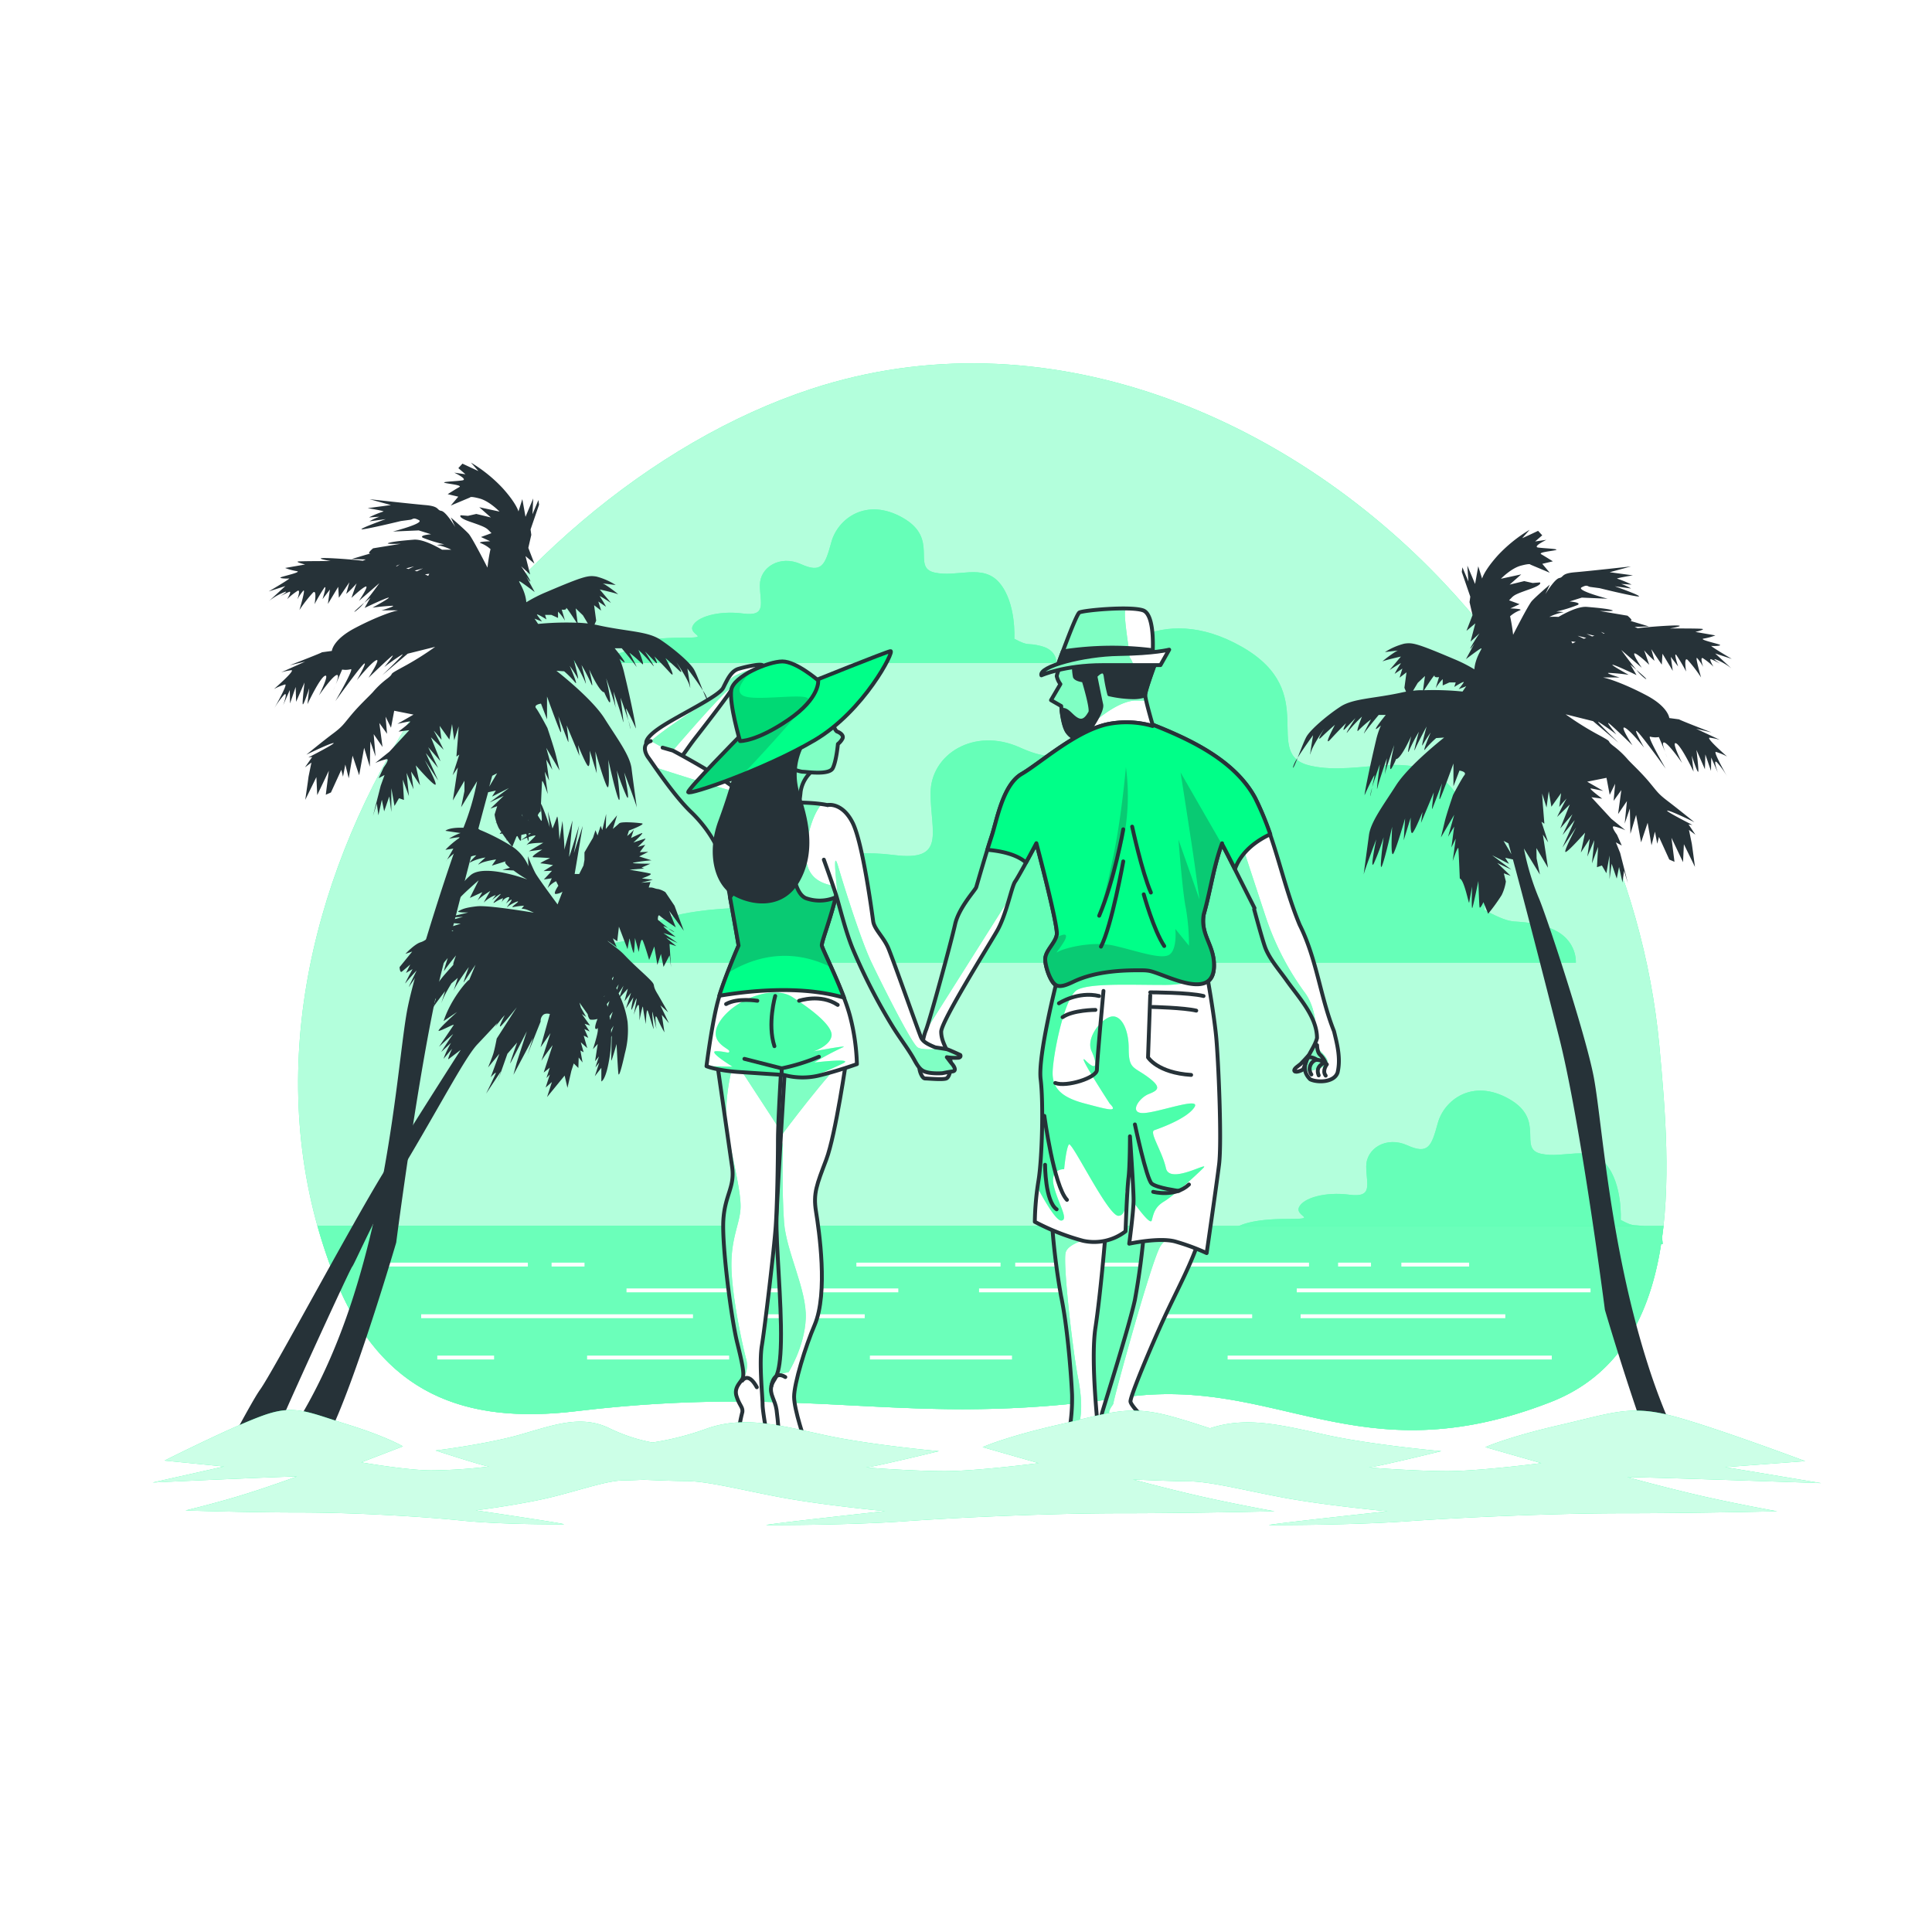 <svg class="animated" id="freepik_stories-romantic-getaway" xmlns="http://www.w3.org/2000/svg" xmlns:xlink="http://www.w3.org/1999/xlink" viewBox="0 0 500 500" version="1.1" xmlns:svgjs="http://svgjs.com/svgjs"><style>svg#freepik_stories-romantic-getaway:not(.animated) .animable {opacity: 0;}svg#freepik_stories-romantic-getaway.animated #freepik--background-simple--inject-19 {animation: 3s Infinite  linear heartbeat;animation-delay: 0s;}svg#freepik_stories-romantic-getaway.animated #freepik--Clouds--inject-19 {animation: 6s Infinite  linear floating;animation-delay: 0s;}svg#freepik_stories-romantic-getaway.animated #freepik--Characters--inject-19 {animation: 1s 1 forwards ease-out fadeIn;animation-delay: 0s;}svg#freepik_stories-romantic-getaway.animated #freepik--Trees--inject-19 {animation: 6s Infinite  linear floating;animation-delay: 0s;}svg#freepik_stories-romantic-getaway.animated #freepik--Sand--inject-19 {animation: 6s Infinite  linear floating;animation-delay: 0s;}            @keyframes heartbeat {                0% {                    transform: scale(1);                }                10% {                    transform: scale(1.1);                }                30% {                    transform: scale(1);                }                40% {                    transform: scale(1);                }                50% {                    transform: scale(1.1);                }                60% {                    transform: scale(1);                }                100% {                    transform: scale(1);                }            }                    @keyframes floating {                0% {                    opacity: 1;                    transform: translateY(0px);                }                50% {                    transform: translateY(-10px);                }                100% {                    opacity: 1;                    transform: translateY(0px);                }            }                    @keyframes fadeIn {                0% {                    opacity: 0;                }                100% {                    opacity: 1;                }            }        </style><g id="freepik--background-simple--inject-19" class="animable" style="transform-origin: 254.215px 232.071px;"><path d="M374,151.17C332.85,107.27,270,81,210,100.64,127.17,127.82,49.38,237.55,86.8,331c11.94,29.82,33.51,37.64,62.25,34.22,61.74-7.37,84.68,4.73,141.53-3.56,40.05-5.84,60.76,20.66,110.73,1.19,34.68-13.51,31.23-59,28.12-92.3C425.28,226,404.27,183.45,374,151.17Z" style="fill: #00FF88; transform-origin: 254.215px 232.071px;" id="elzjfhqqqr5jr" class="animable"></path><g id="elv9o8ubj5s9"><path d="M374,151.17C332.85,107.27,270,81,210,100.64,127.17,127.82,49.38,237.55,86.8,331c11.94,29.82,33.51,37.64,62.25,34.22,61.74-7.37,84.68,4.73,141.53-3.56,40.05-5.84,60.76,20.66,110.73,1.19,34.68-13.51,31.23-59,28.12-92.3C425.28,226,404.27,183.45,374,151.17Z" style="fill: rgb(255, 255, 255); opacity: 0.7; transform-origin: 254.215px 232.071px;" class="animable" id="elqo25gwefc08"></path></g></g><g id="freepik--Clouds--inject-19" class="animable" style="transform-origin: 279.922px 226.912px;"><path d="M384.14,235.48s1.19-20.13-8.29-31.38-23.69-3-36.71-5.93,3-18.95-17.77-30.79S284.66,168,281.1,181s-5.33,17.77-17.17,12.44-23.1,1.77-23.1,11.84,4.15,17.76-9.47,16-26.06,1.77-28.42,7.1,11.84,6.52-7.11,6.52-28.43,3.55-29.61,6.51-17.17,3.56-26.06,4.74-10.65,3-10.65,3H407.83s.59-7.11-8.29-9.47S393,240.22,384.14,235.48Z" style="fill: #00FF88; transform-origin: 268.674px 205.889px;" id="elk8iwuae8ht" class="animable"></path><path d="M262.51,165.31s.55-9.25-3.81-14.42-10.88-1.36-16.87-2.72,1.36-8.71-8.16-14.15-16.87.27-18.51,6.25-2.45,8.17-7.89,5.72-10.61.82-10.61,5.44,1.9,8.17-4.36,7.35-12,.82-13.06,3.27,5.44,3-3.27,3-13.06,1.63-13.6,3-7.89,1.64-12,2.18-4.9,1.36-4.9,1.36H273.4s.27-3.26-3.81-4.35S266.6,167.49,262.51,165.31Z" style="fill: #00FF88; transform-origin: 209.437px 151.712px;" id="elawied75sp6" class="animable"></path><path d="M419.44,315.72s.55-9.25-3.81-14.42-10.88-1.36-16.87-2.72,1.36-8.71-8.17-14.15-16.87.27-18.5,6.26-2.45,8.16-7.89,5.71-10.62.82-10.62,5.44,1.91,8.17-4.35,7.35-12,.82-13.06,3.27,5.44,3-3.27,3-13.06,1.63-13.61,3-7.89,1.63-12,2.17-4.9,1.36-4.9,1.36H430.33s.27-3.26-3.81-4.35S423.52,317.9,419.44,315.72Z" style="fill: #00FF88; transform-origin: 366.362px 302.117px;" id="elavwzl4qlt9h" class="animable"></path><g id="eleluwqr24h6"><g style="opacity: 0.4; transform-origin: 279.922px 226.912px;" class="animable" id="eld4topkings"><path d="M384.14,235.48s1.19-20.13-8.29-31.38-23.69-3-36.71-5.93,3-18.95-17.77-30.79S284.66,168,281.1,181s-5.33,17.77-17.17,12.44-23.1,1.77-23.1,11.84,4.15,17.76-9.47,16-26.06,1.77-28.42,7.1,11.84,6.52-7.11,6.52-28.43,3.55-29.61,6.51-17.17,3.56-26.06,4.74-10.65,3-10.65,3H407.83s.59-7.11-8.29-9.47S393,240.22,384.14,235.48Z" style="fill: rgb(255, 255, 255); transform-origin: 268.674px 205.889px;" id="elenaalmpz7g" class="animable"></path><path d="M262.51,165.31s.55-9.25-3.81-14.42-10.88-1.36-16.87-2.72,1.36-8.71-8.16-14.15-16.87.27-18.51,6.25-2.45,8.17-7.89,5.72-10.61.82-10.61,5.44,1.9,8.17-4.36,7.35-12,.82-13.06,3.27,5.44,3-3.27,3-13.06,1.63-13.6,3-7.89,1.64-12,2.18-4.9,1.36-4.9,1.36H273.4s.27-3.26-3.81-4.35S266.6,167.49,262.51,165.31Z" style="fill: rgb(255, 255, 255); transform-origin: 209.437px 151.712px;" id="elca535r4923l" class="animable"></path><path d="M419.44,315.72s.55-9.25-3.81-14.42-10.88-1.36-16.87-2.72,1.36-8.71-8.17-14.15-16.87.27-18.5,6.26-2.45,8.16-7.89,5.71-10.62.82-10.62,5.44,1.91,8.17-4.35,7.35-12,.82-13.06,3.27,5.44,3-3.27,3-13.06,1.63-13.61,3-7.89,1.63-12,2.17-4.9,1.36-4.9,1.36H430.33s.27-3.26-3.81-4.35S423.52,317.9,419.44,315.72Z" style="fill: rgb(255, 255, 255); transform-origin: 366.362px 302.117px;" id="eltczf0dmz38a" class="animable"></path></g></g></g><g id="freepik--Sea--inject-19" class="animable" style="transform-origin: 256.335px 343.656px;"><path d="M82.15,317.2A134,134,0,0,0,86.8,331c11.94,29.82,33.51,37.64,62.25,34.22,61.74-7.37,84.68,4.73,141.53-3.56,40.05-5.84,60.76,20.66,110.73,1.19,19.61-7.64,27-25.5,29.21-45.6Z" style="fill: #00FF88; transform-origin: 256.335px 343.656px;" id="elxqc9imxsmv" class="animable"></path><g id="el2bm49babesa"><path d="M82.15,317.2A134,134,0,0,0,86.8,331c11.94,29.82,33.51,37.64,62.25,34.22,61.74-7.37,84.68,4.73,141.53-3.56,40.05-5.84,60.76,20.66,110.73,1.19,19.61-7.64,27-25.5,29.21-45.6Z" style="fill: rgb(255, 255, 255); opacity: 0.42; transform-origin: 256.335px 343.656px;" class="animable" id="eljf9m7zwdxrh"></path></g><line x1="99.3" y1="327.27" x2="136.61" y2="327.27" style="fill: none; stroke: rgb(255, 255, 255); stroke-miterlimit: 10; transform-origin: 117.955px 327.27px;" id="elnaz98banikt" class="animable"></line><line x1="221.63" y1="327.27" x2="258.94" y2="327.27" style="fill: none; stroke: rgb(255, 255, 255); stroke-miterlimit: 10; transform-origin: 240.285px 327.27px;" id="ela97gh8n1uyn" class="animable"></line><line x1="262.74" y1="327.27" x2="338.77" y2="327.27" style="fill: none; stroke: rgb(255, 255, 255); stroke-miterlimit: 10; transform-origin: 300.755px 327.27px;" id="eljazg5nifn4" class="animable"></line><line x1="335.6" y1="333.95" x2="411.63" y2="333.95" style="fill: none; stroke: rgb(255, 255, 255); stroke-miterlimit: 10; transform-origin: 373.615px 333.95px;" id="eldnfdux4upu" class="animable"></line><line x1="253.38" y1="333.95" x2="275.93" y2="333.95" style="fill: none; stroke: rgb(255, 255, 255); stroke-miterlimit: 10; transform-origin: 264.655px 333.95px;" id="elmmtd3gcfjlb" class="animable"></line><line x1="162.14" y1="333.95" x2="232.48" y2="333.95" style="fill: none; stroke: rgb(255, 255, 255); stroke-miterlimit: 10; transform-origin: 197.31px 333.95px;" id="elrcm5ud341g" class="animable"></line><line x1="109" y1="340.64" x2="179.34" y2="340.64" style="fill: none; stroke: rgb(255, 255, 255); stroke-miterlimit: 10; transform-origin: 144.17px 340.64px;" id="ellltr60v4adl" class="animable"></line><line x1="193.22" y1="340.64" x2="223.79" y2="340.64" style="fill: none; stroke: rgb(255, 255, 255); stroke-miterlimit: 10; transform-origin: 208.505px 340.64px;" id="elh0k4f7atbi" class="animable"></line><line x1="293.49" y1="340.64" x2="324.06" y2="340.64" style="fill: none; stroke: rgb(255, 255, 255); stroke-miterlimit: 10; transform-origin: 308.775px 340.64px;" id="el4gu33hst885" class="animable"></line><line x1="336.6" y1="340.64" x2="389.57" y2="340.64" style="fill: none; stroke: rgb(255, 255, 255); stroke-miterlimit: 10; transform-origin: 363.085px 340.64px;" id="elymsi6nb7r4" class="animable"></line><line x1="317.71" y1="351.33" x2="401.6" y2="351.33" style="fill: none; stroke: rgb(255, 255, 255); stroke-miterlimit: 10; transform-origin: 359.655px 351.33px;" id="el75ya0zmc84q" class="animable"></line><line x1="225.13" y1="351.33" x2="261.9" y2="351.33" style="fill: none; stroke: rgb(255, 255, 255); stroke-miterlimit: 10; transform-origin: 243.515px 351.33px;" id="eld1i6eo4em2" class="animable"></line><line x1="151.94" y1="351.33" x2="188.7" y2="351.33" style="fill: none; stroke: rgb(255, 255, 255); stroke-miterlimit: 10; transform-origin: 170.32px 351.33px;" id="el74sctr2nzr3" class="animable"></line><line x1="113.17" y1="351.33" x2="127.87" y2="351.33" style="fill: none; stroke: rgb(255, 255, 255); stroke-miterlimit: 10; transform-origin: 120.52px 351.33px;" id="elv1gkrhaceur" class="animable"></line><line x1="142.75" y1="327.27" x2="151.27" y2="327.27" style="fill: none; stroke: rgb(255, 255, 255); stroke-miterlimit: 10; transform-origin: 147.01px 327.27px;" id="elmtllm5wdqn9" class="animable"></line><line x1="346.3" y1="327.27" x2="354.81" y2="327.27" style="fill: none; stroke: rgb(255, 255, 255); stroke-miterlimit: 10; transform-origin: 350.555px 327.27px;" id="el7o9a2j7b49" class="animable"></line><line x1="362.67" y1="327.27" x2="380.21" y2="327.27" style="fill: none; stroke: rgb(255, 255, 255); stroke-miterlimit: 10; transform-origin: 371.44px 327.27px;" id="elvotyvn7ggfm" class="animable"></line></g><g id="freepik--Characters--inject-19" class="animable" style="transform-origin: 256.7px 265.993px;"><path d="M274.43,172.51a8.18,8.18,0,0,0-.95,2.46,5.38,5.38,0,0,0,.95,2.08L272,181.2l2.64,1.52s.38,5.1,1.71,6.8,2.64,1.7,3.21,1.33,2.65-2.27,2.65-2.27l.94,2.08s5.11-2.08,7.19-2.08,8.31.19,8.31.19-2.26-7.57-2.26-8.89,3-9.26,3-9.26-2.08-1.7-9.07-1.51S274.43,172.51,274.43,172.51Z" style="fill: rgb(255, 255, 255); transform-origin: 285.695px 180.072px;" id="eln7uk9uylv1e" class="animable"></path><g style="clip-path: url(&quot;#freepik--clip-path--inject-19&quot;); transform-origin: 285.68px 179.888px;" id="elhn7vrfxhbe6" class="animable"><path d="M296.36,179.88c0-1.32,3-9.26,3-9.26s-2.08-1.7-9.07-1.51-15.88,3.4-15.88,3.4a8.18,8.18,0,0,0-.95,2.46,5.38,5.38,0,0,0,.95,2.08L272,181.2l2.64,1.52s.38,5.1,1.71,6.8a4.42,4.42,0,0,0,1.27,1.16l2-.53s8.09-8.59,14.16-8.85c.95,0,1.91,0,2.85,0A8.47,8.47,0,0,1,296.36,179.88Z" style="fill: #00FF88; transform-origin: 285.68px 179.888px;" id="el5get3kb99vr" class="animable"></path><g id="eluilvd8vbcd"><path d="M296.36,179.88c0-1.32,3-9.26,3-9.26s-2.08-1.7-9.07-1.51-15.88,3.4-15.88,3.4a8.18,8.18,0,0,0-.95,2.46,5.38,5.38,0,0,0,.95,2.08L272,181.2l2.64,1.52s.38,5.1,1.71,6.8a4.42,4.42,0,0,0,1.27,1.16l2-.53s8.09-8.59,14.16-8.85c.95,0,1.91,0,2.85,0A8.47,8.47,0,0,1,296.36,179.88Z" style="fill: rgb(255, 255, 255); opacity: 0.5; transform-origin: 285.68px 179.888px;" class="animable" id="elxuzw2n46lj"></path></g></g><path d="M274.43,172.51a8.18,8.18,0,0,0-.95,2.46,5.38,5.38,0,0,0,.95,2.08L272,181.2l2.64,1.52s.38,5.1,1.71,6.8,2.64,1.7,3.21,1.33,2.65-2.27,2.65-2.27l.94,2.08s5.11-2.08,7.19-2.08,8.31.19,8.31.19-2.26-7.57-2.26-8.89,3-9.26,3-9.26-2.08-1.7-9.07-1.51S274.43,172.51,274.43,172.51Z" style="fill: none; stroke: rgb(38, 50, 56); stroke-linecap: round; stroke-linejoin: round; transform-origin: 285.695px 180.072px;" id="el83cam7q2z79" class="animable"></path><path d="M285,182.34c-.38-1.7-1.51-7.37-1.51-7.37s2.27-2.65,2.65,0a41.89,41.89,0,0,0,.94,4.72,29.76,29.76,0,0,0,6.43.76,9.87,9.87,0,0,0,2.84-.46v-.11c0-1.32,3-9.26,3-9.26s-2.08-1.7-9.07-1.51a52.66,52.66,0,0,0-12.3,2.25,13.36,13.36,0,0,0,.2,3.79c.37.76,2.27.95,2.27.95s2.26,7.37,1.7,8.32-1.52,2.65-3.22,1.89-2.78-3.08-4.23-2.5c.19,1.59.65,4.51,1.59,5.71,1.32,1.7,2.64,1.7,3.21,1.33s2.65-2.27,2.65-2.27S285.39,184,285,182.34Z" style="fill: rgb(38, 50, 56); stroke: rgb(38, 50, 56); stroke-linecap: round; stroke-linejoin: round; transform-origin: 287.025px 180.072px;" id="el403c0sdftee" class="animable"></path><path d="M273.48,172.89s4.92-13.8,5.86-14.37,13.05-1.7,16.45-.57,2.46,12.1,2.46,12.1-10,.38-15.13.95A63.27,63.27,0,0,0,273.48,172.89Z" style="fill: rgb(255, 255, 255); transform-origin: 285.925px 165.178px;" id="el2ccm507yalq" class="animable"></path><g style="clip-path: url(&quot;#freepik--clip-path-2--inject-19&quot;); transform-origin: 282.91px 165.198px;" id="elrv418ht6o1" class="animable"><path d="M291.12,159a6.42,6.42,0,0,1,.14-1.51c-4.83-.06-11.24.64-11.92,1.05-.94.57-5.86,14.37-5.86,14.37a63.27,63.27,0,0,1,9.64-1.89l.69-.08,8.53-1.71S291.12,161.55,291.12,159Z" style="fill: #00FF88; transform-origin: 282.91px 165.198px;" id="elkbmrpap0d1q" class="animable"></path><g id="el0hu6qp4w1c2a"><path d="M291.12,159a6.42,6.42,0,0,1,.14-1.51c-4.83-.06-11.24.64-11.92,1.05-.94.57-5.86,14.37-5.86,14.37a63.27,63.27,0,0,1,9.64-1.89l.69-.08,8.53-1.71S291.12,161.55,291.12,159Z" style="fill: rgb(255, 255, 255); opacity: 0.5; transform-origin: 282.91px 165.198px;" class="animable" id="elb37hkohmfvc"></path></g></g><path d="M273.48,172.89s4.92-13.8,5.86-14.37,13.05-1.7,16.45-.57,2.46,12.1,2.46,12.1-10,.38-15.13.95A63.27,63.27,0,0,0,273.48,172.89Z" style="fill: none; stroke: rgb(38, 50, 56); stroke-linecap: round; stroke-linejoin: round; transform-origin: 285.925px 165.178px;" id="el5w10o987mm8" class="animable"></path><path d="M298.34,168.28a83.61,83.61,0,0,0-23.29.31c-.9,2.41-1.57,4.3-1.57,4.3a63.27,63.27,0,0,1,9.64-1.89c5.11-.57,15.13-.95,15.13-.95S298.31,169.35,298.34,168.28Z" style="fill: rgb(38, 50, 56); stroke: rgb(38, 50, 56); stroke-linecap: round; stroke-linejoin: round; transform-origin: 285.91px 170.251px;" id="elndlzps6ftnc" class="animable"></path><path d="M269.51,174.78s5.86-2.65,15.88-2.65h14.94l2.26-4s-3.78,1-13,1.13S268.75,172.51,269.51,174.78Z" style="fill: rgb(255, 255, 255); transform-origin: 286.032px 171.455px;" id="elczwdwo6qcd" class="animable"></path><g style="clip-path: url(&quot;#freepik--clip-path-3--inject-19&quot;); transform-origin: 281.323px 171.995px;" id="elsl9gjh3te4f" class="animable"><path d="M289.55,169.29c-9.26.19-20.8,3.22-20,5.49,0,0,5.86-2.65,15.88-2.65h6.81a4,4,0,0,1,.62-.14c.86,0-.57-2-.57-2s0-.28.09-.78Z" style="fill: #00FF88; transform-origin: 281.323px 171.995px;" id="el2elthza83tu" class="animable"></path><g id="ele3xasoouxrd"><path d="M289.55,169.29c-9.26.19-20.8,3.22-20,5.49,0,0,5.86-2.65,15.88-2.65h6.81a4,4,0,0,1,.62-.14c.86,0-.57-2-.57-2s0-.28.09-.78Z" style="fill: rgb(255, 255, 255); opacity: 0.5; transform-origin: 281.323px 171.995px;" class="animable" id="elvwvwmrfi5qi"></path></g></g><path d="M269.51,174.78s5.86-2.65,15.88-2.65h14.94l2.26-4s-3.78,1-13,1.13S268.75,172.51,269.51,174.78Z" style="fill: none; stroke: rgb(38, 50, 56); stroke-linecap: round; stroke-linejoin: round; transform-origin: 286.032px 171.455px;" id="elv3ihyfz6bug" class="animable"></path><path d="M316.22,218.48l0,0C315.91,219.23,316.16,219.24,316.22,218.48Z" style="fill: rgb(255, 255, 255); stroke: rgb(38, 50, 56); stroke-linecap: round; stroke-linejoin: round; transform-origin: 316.144px 218.763px;" id="elrz1kq2inekk" class="animable"></path><path d="M345.24,266.88c-3.56-8.89-4.45-18.66-8.89-27.54-4.44-10.66-6.22-22.21-11.55-32.87-5.32-9.77-16.87-15.1-26.51-18.93v.35a24.44,24.44,0,0,0-11.77-.45c-8.31,1.89-17.2,10-22.11,12.86s-6.43,12.1-7.76,16.07-3.78,12.48-4,13.23-4.53,5.3-5.48,9.64-6.61,25.15-7.56,27.42-1.7,8.31-1.7,9.45.75,3,1.51,3,4.54.38,5.48,0,1.52-3.21.95-5.29-2.27-4.16-2.27-6.81S255.52,245.29,258,241s3.78-11.54,4.72-12.86,5.49-9.83,5.49-9.83,5.67,21.36,5.29,23.63-3,4.16-3,6.43c0,1.67,1.3,5.94,2.92,6.73,1.3.64,3.52-.55,4.64-1.06,5.28-2.44,11.78-2.91,17.52-2.83a10,10,0,0,1,1.9.15c4.17.86,16.71,8.18,16.71-1.48,0-5.33-3.56-7.83-2.67-13.15,1.74-6.09,2.55-12.46,4.75-18.4a1.34,1.34,0,0,1,0,.2c.53.83,4,7.8,8.4,16.48l-.1.31s2.08,7.75,2.84,9.83c1.1,3,3.68,5.91,5.52,8.51,3.13,4.43,7.91,9.44,7.91,15-.88,3.56-5.33,7.11-1.77,10.66,1.77.89,6.22.89,7.1-1.77C347,274,346.12,270.43,345.24,266.88Z" style="fill: rgb(255, 255, 255); transform-origin: 292.206px 233.39px;" id="elmqbhb4odeyt" class="animable"></path><g style="clip-path: url(&quot;#freepik--clip-path-4--inject-19&quot;); transform-origin: 291.627px 242.975px;" id="elbjj70j6f4sm" class="animable"><path d="M261.14,232.6l-21.5,34.06c1-2.27,6.62-23.07,7.56-27.42s5.3-8.88,5.48-9.64c.14-.55,1.51-5.31,2.75-9.37,3.48-2.11,7.62-4.82,9.49-6.83,3.54-3.79,6.07-7.58,6.58-2,.36,4-.6,11.48-1.15,15.3-1.15-4.59-2.16-8.42-2.16-8.42s-4.54,8.51-5.49,9.83A23.44,23.44,0,0,0,261.14,232.6Zm79.46,33c-.33-2.91-1-6.3-3.14-9a71.71,71.71,0,0,1-9.6-18.45c-1.52-4.55-5.82-17.69-5.82-17.69l-3.25,2.93L324.62,235l-.1.31s2.08,7.75,2.84,9.83,8.33,12.55,10.09,14.76C338.58,262,339.64,263.92,340.6,265.64Zm.9,6.14c-.48-.48-.56-2-.71-4v.85c-.73,2.93-3.86,5.85-3,8.78a20.67,20.67,0,0,0,4.94-1.35C344.79,275.07,342.77,273.05,341.5,271.78Z" style="fill: #00FF88; transform-origin: 291.627px 242.975px;" id="elthuajtdhgs" class="animable"></path><g id="elgd87onx65e6"><path d="M261.14,232.6l-21.5,34.06c1-2.27,6.62-23.07,7.56-27.42s5.3-8.88,5.48-9.64c.14-.55,1.51-5.31,2.75-9.37,3.48-2.11,7.62-4.82,9.49-6.83,3.54-3.79,6.07-7.58,6.58-2,.36,4-.6,11.48-1.15,15.3-1.15-4.59-2.16-8.42-2.16-8.42s-4.54,8.51-5.49,9.83A23.44,23.44,0,0,0,261.14,232.6Zm79.46,33c-.33-2.91-1-6.3-3.14-9a71.71,71.71,0,0,1-9.6-18.45c-1.52-4.55-5.82-17.69-5.82-17.69l-3.25,2.93L324.62,235l-.1.31s2.08,7.75,2.84,9.83,8.33,12.55,10.09,14.76C338.58,262,339.64,263.92,340.6,265.64Zm.9,6.14c-.48-.48-.56-2-.71-4v.85c-.73,2.93-3.86,5.85-3,8.78a20.67,20.67,0,0,0,4.94-1.35C344.79,275.07,342.77,273.05,341.5,271.78Z" style="fill: rgb(255, 255, 255); opacity: 0.5; transform-origin: 291.627px 242.975px;" class="animable" id="el45hig3u6pt2"></path></g></g><path d="M345.24,266.88c-3.56-8.89-4.45-18.66-8.89-27.54-4.44-10.66-6.22-22.21-11.55-32.87-5.32-9.77-16.87-15.1-26.51-18.93v.35a24.44,24.44,0,0,0-11.77-.45c-8.31,1.89-17.2,10-22.11,12.86s-6.43,12.1-7.76,16.07-3.78,12.48-4,13.23-4.53,5.3-5.48,9.64-6.61,25.15-7.56,27.42-1.7,8.31-1.7,9.45.75,3,1.51,3,4.54.38,5.48,0,1.52-3.21.95-5.29-2.27-4.16-2.27-6.81S255.52,245.29,258,241s3.78-11.54,4.72-12.86,5.49-9.83,5.49-9.83,5.67,21.36,5.29,23.63-3,4.16-3,6.43c0,1.67,1.3,5.94,2.92,6.73,1.3.64,3.52-.55,4.64-1.06,5.28-2.44,11.78-2.91,17.52-2.83a10,10,0,0,1,1.9.15c4.17.86,16.71,8.18,16.71-1.48,0-5.33-3.56-7.83-2.67-13.15,1.74-6.09,2.55-12.46,4.75-18.4a1.34,1.34,0,0,1,0,.2c.53.83,4,7.8,8.4,16.48l-.1.31s2.08,7.75,2.84,9.83c1.1,3,3.68,5.91,5.52,8.51,3.13,4.43,7.91,9.44,7.91,15-.88,3.56-5.33,7.11-1.77,10.66,1.77.89,6.22.89,7.1-1.77C347,274,346.12,270.43,345.24,266.88Z" style="fill: none; stroke: rgb(38, 50, 56); stroke-linecap: round; stroke-linejoin: round; transform-origin: 292.206px 233.39px;" id="elb2rm2mbr6xh" class="animable"></path><path d="M272.16,315.05a178.3,178.3,0,0,0,2.45,20.42c1.71,8.13,2.65,21,2.84,25.52a47.53,47.53,0,0,1-.76,9.46h7.57s-2.08-18.15-.76-26.85,2.65-24.39,2.65-25.14S276.88,318.83,272.16,315.05Z" style="fill: rgb(255, 255, 255); transform-origin: 279.155px 342.75px;" id="el960d2xtqci9" class="animable"></path><g style="clip-path: url(&quot;#freepik--clip-path-5--inject-19&quot;); transform-origin: 278.69px 342.75px;" id="elv65m924ge7c" class="animable"><path d="M278.82,370.45a2.85,2.85,0,0,0,.18-.54c.59-2.66,1.48-5.62,0-13.32s-3.85-29-3.25-32.27,9.47-4.44,9.47-4.44l-1.28-1.78c-3-.17-8.5-.42-11.78-3.05a178.3,178.3,0,0,0,2.45,20.42c1.71,8.13,2.65,21,2.84,25.52a47.53,47.53,0,0,1-.76,9.46Z" style="fill: #00FF88; transform-origin: 278.69px 342.75px;" id="elpq3p56d2bxs" class="animable"></path><g id="elnd74ka8ad09"><path d="M278.82,370.45a2.85,2.85,0,0,0,.18-.54c.59-2.66,1.48-5.62,0-13.32s-3.85-29-3.25-32.27,9.47-4.44,9.47-4.44l-1.28-1.78c-3-.17-8.5-.42-11.78-3.05a178.3,178.3,0,0,0,2.45,20.42c1.71,8.13,2.65,21,2.84,25.52a47.53,47.53,0,0,1-.76,9.46Z" style="fill: rgb(255, 255, 255); opacity: 0.5; transform-origin: 278.69px 342.75px;" class="animable" id="elfvxobr1hv2e"></path></g></g><path d="M272.16,315.05a178.3,178.3,0,0,0,2.45,20.42c1.71,8.13,2.65,21,2.84,25.52a47.53,47.53,0,0,1-.76,9.46h7.57s-2.08-18.15-.76-26.85,2.65-24.39,2.65-25.14S276.88,318.83,272.16,315.05Z" style="fill: none; stroke: rgb(38, 50, 56); stroke-linecap: round; stroke-linejoin: round; transform-origin: 279.155px 342.75px;" id="eludy37kdcwa9" class="animable"></path><path d="M296.17,317.51a188,188,0,0,1-2.46,18.91c-1.51,7-7.94,27.22-8.51,29.3s.38,1.89,1.89,3a29.15,29.15,0,0,0,4.54,2.46l8.88.19s-7.94-7.18-7.94-8.7,5.3-14.17,8.7-21.55,7.37-14.55,9.26-21S298.25,311.84,296.17,317.51Z" style="fill: rgb(255, 255, 255); transform-origin: 297.868px 342.745px;" id="eltjo54r4oiz" class="animable"></path><g style="clip-path: url(&quot;#freepik--clip-path-6--inject-19&quot;); transform-origin: 295.931px 342.66px;" id="els8r15yzz41" class="animable"><path d="M306.83,321.65l-4.11-7.51c-2.92,0-5.72,1.09-6.55,3.37a188,188,0,0,1-2.46,18.91c-1.51,7-7.94,27.22-8.51,29.3s.38,1.89,1.89,3a29.15,29.15,0,0,0,4.54,2.46l.8,0c-1-.68-2-1.42-3.06-2.19-4.45-3.26-1.19-5-1.19-5.93s9.77-36.71,12.14-40.56S306.83,321.65,306.83,321.65Z" style="fill: #00FF88; transform-origin: 295.931px 342.66px;" id="elo5ok6e2hssl" class="animable"></path><g id="elzbb0f7rxukd"><path d="M306.83,321.65l-4.11-7.51c-2.92,0-5.72,1.09-6.55,3.37a188,188,0,0,1-2.46,18.91c-1.51,7-7.94,27.22-8.51,29.3s.38,1.89,1.89,3a29.15,29.15,0,0,0,4.54,2.46l.8,0c-1-.68-2-1.42-3.06-2.19-4.45-3.26-1.19-5-1.19-5.93s9.77-36.71,12.14-40.56S306.83,321.65,306.83,321.65Z" style="fill: rgb(255, 255, 255); opacity: 0.5; transform-origin: 295.931px 342.66px;" class="animable" id="elncoo7nidn3"></path></g></g><path d="M296.17,317.51a188,188,0,0,1-2.46,18.91c-1.51,7-7.94,27.22-8.51,29.3s.38,1.89,1.89,3a29.15,29.15,0,0,0,4.54,2.46l8.88.19s-7.94-7.18-7.94-8.7,5.3-14.17,8.7-21.55,7.37-14.55,9.26-21S298.25,311.84,296.17,317.51Z" style="fill: none; stroke: rgb(38, 50, 56); stroke-linecap: round; stroke-linejoin: round; transform-origin: 297.868px 342.745px;" id="elij4d44z2gqs" class="animable"></path><path d="M273.48,254s-4.92,19.28-4.16,25.33.38,20.61-.57,26.28a72.57,72.57,0,0,0-.94,10.59,59.76,59.76,0,0,0,12.48,4.91,13.32,13.32,0,0,0,11-2.45s.38-10.78.76-13.81.38-10.77.38-10.77.94,13.42.94,16.45-1.13,11.34-1.13,11.34,7.75-1.7,11.91-.57a56.35,56.35,0,0,1,8.13,3s2.45-16.83,3.21-22.88-.19-27.41-.76-33.27-2.27-15.32-2.27-15.32-4.53-3.4-12.47-4.16-18.15.76-20.61,1.89A55.45,55.45,0,0,0,273.48,254Z" style="fill: rgb(255, 255, 255); transform-origin: 291.791px 286.383px;" id="el0ppnvt1jdff" class="animable"></path><g style="clip-path: url(&quot;#freepik--clip-path-7--inject-19&quot;); transform-origin: 290.47px 282.256px;" id="el0ppn354jahv" class="animable"><path d="M278.87,256.13c3.44-1.72,13.53-1.23,21.9-1.23a31.74,31.74,0,0,0,11.67-2l0-.1s-4.53-3.4-12.47-4.16-18.15.76-20.61,1.89a55.45,55.45,0,0,0-5.86,3.41s-4.92,19.28-4.16,25.33.38,20.61-.57,26.28c-.1.61-.19,1.21-.27,1.79,1.81,3.41,4.86,8.71,6.2,8.54,2-.24-1-4.67-2-9.1s2.7-4.19,2.7-4.19.5-5.41,1.23-6.4,10.09,18.46,12.8,18.46,1.72-6.64,1.72-6.64l.53.77c.09-1.67.2-3.13.31-4,.38-3,.38-10.77.38-10.77s.94,13.42.94,16.45c0,.18,0,.39,0,.61,1.91,2.64,4.44,5.86,4.75,4.8.49-1.72.73-3.44,3.19-4.92s7.88-6.4,10.1-8.61-8.62,4.43-9.6,0-4.43-9.35-3-9.85,8.37-2.95,10.34-5.9-9.6,1.47-13.29,1.47-1-3.94,1.48-4.92,3.44-1.72-.25-4.43-4.92-2-4.92-7.38-2.22-9.11-4.92-8.12-6.16,5.66-4.68,8.86,1.48,5.41-1.48,2.46,6.16,11.07,6.16,11.07c2.46,2.46-.74,1.48-6.4,0s-8.37-3.69-8.37-7.87S275.42,257.85,278.87,256.13Z" style="fill: #00FF88; transform-origin: 290.47px 282.256px;" id="elogkghjuwbt" class="animable"></path><g id="el34sf0l6zlfi"><path d="M278.87,256.13c3.44-1.72,13.53-1.23,21.9-1.23a31.74,31.74,0,0,0,11.67-2l0-.1s-4.53-3.4-12.47-4.16-18.15.76-20.61,1.89a55.45,55.45,0,0,0-5.86,3.41s-4.92,19.28-4.16,25.33.38,20.61-.57,26.28c-.1.61-.19,1.21-.27,1.79,1.81,3.41,4.86,8.71,6.2,8.54,2-.24-1-4.67-2-9.1s2.7-4.19,2.7-4.19.5-5.41,1.23-6.4,10.09,18.46,12.8,18.46,1.72-6.64,1.72-6.64l.53.77c.09-1.67.2-3.13.31-4,.38-3,.38-10.77.38-10.77s.94,13.42.94,16.45c0,.18,0,.39,0,.61,1.91,2.64,4.44,5.86,4.75,4.8.49-1.72.73-3.44,3.19-4.92s7.88-6.4,10.1-8.61-8.62,4.43-9.6,0-4.43-9.35-3-9.85,8.37-2.95,10.34-5.9-9.6,1.47-13.29,1.47-1-3.94,1.48-4.92,3.44-1.72-.25-4.43-4.92-2-4.92-7.38-2.22-9.11-4.92-8.12-6.16,5.66-4.68,8.86,1.48,5.41-1.48,2.46,6.16,11.07,6.16,11.07c2.46,2.46-.74,1.48-6.4,0s-8.37-3.69-8.37-7.87S275.42,257.85,278.87,256.13Z" style="fill: rgb(255, 255, 255); opacity: 0.3; transform-origin: 290.47px 282.256px;" class="animable" id="elbg0vknfic1e"></path></g><path d="M293.71,291s3,14.18,4.35,15.32,7,1.89,7,1.89" style="fill: none; stroke: rgb(38, 50, 56); stroke-linecap: round; stroke-linejoin: round; transform-origin: 299.385px 299.605px;" id="elw27y0xvqrvh" class="animable"></path><path d="M298.44,308.44s5.67,1.51,9.26-1.89" style="fill: none; stroke: rgb(38, 50, 56); stroke-linecap: round; stroke-linejoin: round; transform-origin: 303.07px 307.662px;" id="el02m87u06jjyr" class="animable"></path><path d="M297.68,257.58l-.57,16.07s2.46,4,11.16,4.54" style="fill: none; stroke: rgb(38, 50, 56); stroke-linecap: round; stroke-linejoin: round; transform-origin: 302.69px 267.885px;" id="el3dvly5xem2c" class="animable"></path><path d="M297.68,256.82s10,0,13.8.95" style="fill: none; stroke: rgb(38, 50, 56); stroke-linecap: round; stroke-linejoin: round; transform-origin: 304.58px 257.295px;" id="el5ij18t9hom" class="animable"></path><path d="M298.25,260.6s8.13.19,11.34.95" style="fill: none; stroke: rgb(38, 50, 56); stroke-linecap: round; stroke-linejoin: round; transform-origin: 303.92px 261.075px;" id="el11ve038ed3yb" class="animable"></path><path d="M273.1,280.27c2.84,1.13,10.78-1.33,10.78-3.4s1.7-20.42,1.7-20.42" style="fill: none; stroke: rgb(38, 50, 56); stroke-linecap: round; stroke-linejoin: round; transform-origin: 279.34px 268.502px;" id="elp7r2svcgeff" class="animable"></path><path d="M283.5,261.36s-5.86,0-8.51,1.89" style="fill: none; stroke: rgb(38, 50, 56); stroke-linecap: round; stroke-linejoin: round; transform-origin: 279.245px 262.305px;" id="ela7k3v9529uf" class="animable"></path><path d="M274.05,259.66s4.91-3.21,10.4-1.89" style="fill: none; stroke: rgb(38, 50, 56); stroke-linecap: round; stroke-linejoin: round; transform-origin: 279.25px 258.556px;" id="elt48bo55iyi" class="animable"></path><path d="M270.27,288.78s2.45,18.14,5.86,21.74" style="fill: none; stroke: rgb(38, 50, 56); stroke-linecap: round; stroke-linejoin: round; transform-origin: 273.2px 299.65px;" id="eludlstudaqe" class="animable"></path><path d="M270.46,301.44s0,9.45,3,11.53" style="fill: none; stroke: rgb(38, 50, 56); stroke-linecap: round; stroke-linejoin: round; transform-origin: 271.96px 307.205px;" id="elnpaqu8z0x3j" class="animable"></path></g><path d="M273.48,254s-4.92,19.28-4.16,25.33.38,20.61-.57,26.28a72.57,72.57,0,0,0-.94,10.59,59.76,59.76,0,0,0,12.48,4.91,13.32,13.32,0,0,0,11-2.45s.38-10.78.76-13.81.38-10.77.38-10.77.94,13.42.94,16.45-1.13,11.34-1.13,11.34,7.75-1.7,11.91-.57a56.35,56.35,0,0,1,8.13,3s2.45-16.83,3.21-22.88-.19-27.41-.76-33.27-2.27-15.32-2.27-15.32-4.53-3.4-12.47-4.16-18.15.76-20.61,1.89A55.45,55.45,0,0,0,273.48,254Z" style="fill: none; stroke: rgb(38, 50, 56); stroke-linecap: round; stroke-linejoin: round; transform-origin: 291.791px 286.383px;" id="el80vcb2xej5a" class="animable"></path><path d="M316.2,218.44l0,0C316.16,219.24,315.91,219.23,316.2,218.44Z" style="fill: #00FF88; stroke: rgb(38, 50, 56); stroke-linecap: round; stroke-linejoin: round; transform-origin: 316.131px 218.738px;" id="elprs1shoiur" class="animable"></path><path d="M324.8,206.47c-5.32-9.77-16.87-15.1-26.51-18.93v.35a24.44,24.44,0,0,0-11.77-.45c-8.31,1.89-17.2,10-22.11,12.86s-6.43,12.1-7.76,16.07c-.32,1-.71,2.22-1.13,3.56,3.31.28,7.5,1.09,10,3.29,1.37-2.49,2.69-5,2.69-5s5.67,21.36,5.29,23.63-3,4.16-3,6.43c0,1.67,1.3,5.94,2.92,6.73,1.3.64,3.52-.55,4.64-1.06,5.28-2.44,11.78-2.91,17.52-2.83a10,10,0,0,1,1.9.15c4.17.86,16.71,8.18,16.71-1.48,0-5.33-3.56-7.83-2.67-13.15,1.74-6.09,2.55-12.46,4.75-18.4a1.34,1.34,0,0,1,0,.2c.3.47,1.53,2.89,3.34,6.46.92-2.57,3.26-6.24,9.14-9A77.2,77.2,0,0,0,324.8,206.47Z" style="fill: #00FF88; transform-origin: 292.135px 221.061px;" id="eldwq0azf9o9d" class="animable"></path><g style="clip-path: url(&quot;#freepik--clip-path-8--inject-19&quot;); transform-origin: 293.325px 226.892px;" id="ela02zuwfp6ar" class="animable"><path d="M290.7,214.62s-2.31,13.14-6.23,22.37" style="fill: none; stroke: rgb(38, 50, 56); stroke-linecap: round; stroke-linejoin: round; transform-origin: 287.585px 225.805px;" id="elbyix76p2bn7" class="animable"></path><path d="M290.7,222.92s-3,16.76-5.77,22.07" style="fill: none; stroke: rgb(38, 50, 56); stroke-linecap: round; stroke-linejoin: round; transform-origin: 287.815px 233.955px;" id="els85giay44bn" class="animable"></path><path d="M293,213.93s2.54,11.76,4.85,17.06" style="fill: none; stroke: rgb(38, 50, 56); stroke-linecap: round; stroke-linejoin: round; transform-origin: 295.425px 222.46px;" id="el0zatireqb68m" class="animable"></path><path d="M296,231.45s2.54,9.23,5.3,13.38" style="fill: none; stroke: rgb(38, 50, 56); stroke-linecap: round; stroke-linejoin: round; transform-origin: 298.65px 238.14px;" id="eljsajtxe9hk8" class="animable"></path><g id="el0hq0evhspjdp"><path d="M270.46,248.32c0-2,2-3.66,2.76-5.55,1.3-.78,2.67-1.3,2.67-.46,0,1.36-3.26,4.9-2.18,4.08s8.71-3,14.69-1.63,12.51,3.81,14.41,2.18,1.36-6.53,1.36-6.53l3.54,4.35a57.14,57.14,0,0,0-.82-9.79c-.81-3.53-1.9-17.67-1.9-17.67l5.44,15.5s-.28-1.91-1.09-7.89-3.81-25-3.81-25l10.66,18.53c-2.17,5.9-3,12.22-4.71,18.26-.89,5.32,2.67,7.82,2.67,13.15,0,9.66-12.54,2.34-16.71,1.48a10,10,0,0,0-1.9-.15c-5.74-.08-12.24.39-17.52,2.83-1.12.51-3.34,1.7-4.64,1.06C271.76,254.26,270.46,250,270.46,248.32Zm20.93-49.79s-1.09,12.24-3,21.76-3.26,13.87-3.26,13.87,5.16-12,6.25-20.67A55.72,55.72,0,0,0,291.39,198.53Z" style="fill: rgb(38, 50, 56); opacity: 0.26; transform-origin: 293.325px 226.892px;" class="animable" id="eljaxr3wp47so"></path></g></g><path d="M324.8,206.47c-5.32-9.77-16.87-15.1-26.51-18.93v.35a24.44,24.44,0,0,0-11.77-.45c-8.31,1.89-17.2,10-22.11,12.86s-6.43,12.1-7.76,16.07c-.32,1-.71,2.22-1.13,3.56,3.31.28,7.5,1.09,10,3.29,1.37-2.49,2.69-5,2.69-5s5.67,21.36,5.29,23.63-3,4.16-3,6.43c0,1.67,1.3,5.94,2.92,6.73,1.3.64,3.52-.55,4.64-1.06,5.28-2.44,11.78-2.91,17.52-2.83a10,10,0,0,1,1.9.15c4.17.86,16.71,8.18,16.71-1.48,0-5.33-3.56-7.83-2.67-13.15,1.74-6.09,2.55-12.46,4.75-18.4a1.34,1.34,0,0,1,0,.2c.3.47,1.53,2.89,3.34,6.46.92-2.57,3.26-6.24,9.14-9A77.2,77.2,0,0,0,324.8,206.47Z" style="fill: none; stroke: rgb(38, 50, 56); stroke-linecap: round; stroke-linejoin: round; transform-origin: 292.135px 221.061px;" id="el8shf5hfrafp" class="animable"></path><path d="M338.62,273.19s-1.55,1.73-2,2.15-2,1.31-1.61,1.85,2.15-.3,2.27-.48S338.62,273.19,338.62,273.19Z" style="fill: rgb(255, 255, 255); stroke: rgb(38, 50, 56); stroke-linecap: round; stroke-linejoin: round; transform-origin: 336.784px 275.279px;" id="el5l14o9p8y0e" class="animable"></path><path d="M340.86,270.49s0,1.9.84,2.53a6.28,6.28,0,0,1,1.48,2.32,3.76,3.76,0,0,0-2.32-1.06c-1.26,0-2.66,2-1.48,3.8" style="fill: none; stroke: rgb(38, 50, 56); stroke-linecap: round; stroke-linejoin: round; transform-origin: 341.057px 274.285px;" id="elg196o9hhv1q" class="animable"></path><path d="M340.86,274.28S339,273,338.2,274" style="fill: none; stroke: rgb(38, 50, 56); stroke-linecap: round; stroke-linejoin: round; transform-origin: 339.53px 273.949px;" id="el5gk0sv8h4rm" class="animable"></path><path d="M342.91,275s-2.68.78-1.63,3.31" style="fill: none; stroke: rgb(38, 50, 56); stroke-linecap: round; stroke-linejoin: round; transform-origin: 341.973px 276.655px;" id="el0t4v1tyyaf5" class="animable"></path><path d="M343.39,275.46s-1.31,1.61-.3,2.92" style="fill: none; stroke: rgb(38, 50, 56); stroke-linecap: round; stroke-linejoin: round; transform-origin: 343.049px 276.92px;" id="elj4bhgpq7c3o" class="animable"></path><path d="M167.32,192.55s-.93-1.21,3.4-4.16c4.73-3.22,15.32-8.13,16.45-10.4s2.08-4.35,4-4.91,6.83-1.7,6.26-.57-4.18,1.89-4.56,2.46-2.83,2.26-3.59,3.59-5.67,7.75-9.07,12.1c-2.81,3.58-3.41,5.1-4.73,5.86a6.55,6.55,0,0,1-6.24,0" style="fill: rgb(255, 255, 255); transform-origin: 182.356px 184.67px;" id="elhaj3d4nuos7" class="animable"></path><g style="clip-path: url(&quot;#freepik--clip-path-9--inject-19&quot;); transform-origin: 183.959px 183.312px;" id="eludc6738inoi" class="animable"><path d="M198.28,172.16s-7.56,1.76-9.14,3.52-6.33,6.33-8.8,7.73-12.84,8.27-13.19,10,7,.81,7,.81,12-14,14.48-15.76,9.67-3.52,11.61-4.93S198.28,172.16,198.28,172.16Z" style="fill: #00FF88; transform-origin: 183.959px 183.312px;" id="el9j9trau5ak6" class="animable"></path><g id="elyeb8jusj06"><path d="M198.28,172.16s-7.56,1.76-9.14,3.52-6.33,6.33-8.8,7.73-12.84,8.27-13.19,10,7,.81,7,.81,12-14,14.48-15.76,9.67-3.52,11.61-4.93S198.28,172.16,198.28,172.16Z" style="fill: rgb(255, 255, 255); opacity: 0.5; transform-origin: 183.959px 183.312px;" class="animable" id="elgqw0spnk66l"></path></g></g><path d="M167.32,192.55s-.93-1.21,3.4-4.16c4.73-3.22,15.32-8.13,16.45-10.4s2.08-4.35,4-4.91,6.83-1.7,6.26-.57-4.18,1.89-4.56,2.46-2.83,2.26-3.59,3.59-5.67,7.75-9.07,12.1c-2.81,3.58-3.41,5.1-4.73,5.86a6.55,6.55,0,0,1-6.24,0" style="fill: none; stroke: rgb(38, 50, 56); stroke-linecap: round; stroke-linejoin: round; transform-origin: 182.356px 184.67px;" id="elroes66uynze" class="animable"></path><path d="M210.42,199.35a8.69,8.69,0,0,0-3.21,5.49,41.82,41.82,0,0,1-.76,4.91l-9.26-.19-4.92-2.08s2.27-.75,3.41-4.91a15.38,15.38,0,0,0-.57-8.51s.76-1.89,6-1.89S210.42,199.35,210.42,199.35Z" style="fill: rgb(255, 255, 255); transform-origin: 201.345px 200.96px;" id="ell791e92kw6m" class="animable"></path><g style="clip-path: url(&quot;#freepik--clip-path-10--inject-19&quot;); transform-origin: 201.345px 200.96px;" id="el46cu8qpr3ue" class="animable"><path d="M210.42,199.35a8.69,8.69,0,0,0-3.21,5.49,41.82,41.82,0,0,1-.76,4.91l-9.26-.19-4.92-2.08s2.27-.75,3.41-4.91a15.38,15.38,0,0,0-.57-8.51s.76-1.89,6-1.89S210.42,199.35,210.42,199.35Z" style="fill: #00FF88; transform-origin: 201.345px 200.96px;" id="elc8vn0mguyl" class="animable"></path><g id="ellslkflwr9gi"><path d="M210.42,199.35a8.69,8.69,0,0,0-3.21,5.49,41.82,41.82,0,0,1-.76,4.91l-9.26-.19-4.92-2.08s2.27-.75,3.41-4.91a15.38,15.38,0,0,0-.57-8.51s.76-1.89,6-1.89S210.42,199.35,210.42,199.35Z" style="fill: rgb(255, 255, 255); opacity: 0.5; transform-origin: 201.345px 200.96px;" class="animable" id="eldp6k0teri8f"></path></g></g><path d="M210.42,199.35a8.69,8.69,0,0,0-3.21,5.49,41.82,41.82,0,0,1-.76,4.91l-9.26-.19-4.92-2.08s2.27-.75,3.41-4.91a15.38,15.38,0,0,0-.57-8.51s.76-1.89,6-1.89S210.42,199.35,210.42,199.35Z" style="fill: none; stroke: rgb(38, 50, 56); stroke-linecap: round; stroke-linejoin: round; transform-origin: 201.345px 200.96px;" id="eluwnwfgxn46r" class="animable"></path><path d="M219.12,273.65s-2.84,20-5.29,26.47-3.41,8.7-2.65,13.42,3.21,21.11-.38,29.43c-2.35,5.45-5.29,15.11-5.29,18.51S208.34,373,208.34,373h-6.61s-.38-5.48-.76-8.13-1.89-4-1.32-6.24,2.27-1.3,2.46-11.51-1.33-25.27-1.14-31.89,2.27-40.45,2.27-40.45Z" style="fill: rgb(255, 255, 255); transform-origin: 209.321px 323.325px;" id="elf5eduxmwz3p" class="animable"></path><g style="clip-path: url(&quot;#freepik--clip-path-11--inject-19&quot;); transform-origin: 209.385px 314.825px;" id="eleo9pcsqgh8p" class="animable"><path d="M202.15,292.92l.36.55s12.05-16.21,16.61-19.82l-15.88,1.14S202.71,283.48,202.15,292.92Z" style="fill: #00FF88; transform-origin: 210.635px 283.56px;" id="el7ro61m3b5oj" class="animable"></path><g id="el3vnxelqwe8c"><path d="M202.15,292.92l.36.55s12.05-16.21,16.61-19.82l-15.88,1.14S202.71,283.48,202.15,292.92Z" style="fill: rgb(255, 255, 255); opacity: 0.5; transform-origin: 210.635px 283.56px;" class="animable" id="el1gzegw4byhv"></path></g><path d="M202.61,295.6s-.29,13,.3,20.72,5.92,17.47,5.62,24.87-4.44,13.92-4.44,13.92l-4.44.89s.89-16.58.89-22.21V305.07Z" style="fill: #00FF88; transform-origin: 204.096px 325.8px;" id="elmqdk5kdfajn" class="animable"></path><g id="eldgb5piv96n7"><path d="M202.61,295.6s-.29,13,.3,20.72,5.92,17.47,5.62,24.87-4.44,13.92-4.44,13.92l-4.44.89s.89-16.58.89-22.21V305.07Z" style="fill: rgb(255, 255, 255); opacity: 0.5; transform-origin: 204.096px 325.8px;" class="animable" id="el8gr951mrw1k"></path></g></g><path d="M219.12,273.65s-2.84,20-5.29,26.47-3.41,8.7-2.65,13.42,3.21,21.11-.38,29.43c-2.35,5.45-5.29,15.11-5.29,18.51S208.34,373,208.34,373h-6.61s-.38-5.48-.76-8.13-1.89-4-1.32-6.24,2.27-1.3,2.46-11.51-1.33-25.27-1.14-31.89,2.27-40.45,2.27-40.45Z" style="fill: none; stroke: rgb(38, 50, 56); stroke-linecap: round; stroke-linejoin: round; transform-origin: 209.321px 323.325px;" id="elx9gmz8oxq5r" class="animable"></path><path d="M185.47,274.22l4,27.79c.76,5.29-1.89,7.18-2.27,13.8s2.08,25.63,3.59,31.68,1.7,7.75,1.51,8.89-2.45,2.45-1.7,4.91,1.7,2.84,1.52,4.16a35,35,0,0,0-1,5.67,9.32,9.32,0,0,0,.57,3.4h7.37s-1.7-8.88-1.7-11-.95-10.78-.19-15.31,3.21-25.26,3.59-30.93.57-17,.57-22.12.94-20.23.94-20.23S188.87,270.06,185.47,274.22Z" style="fill: rgb(255, 255, 255); transform-origin: 193.87px 323.529px;" id="el5ttsmqjk6rk" class="animable"></path><g style="clip-path: url(&quot;#freepik--clip-path-12--inject-19&quot;); transform-origin: 192.405px 315.607px;" id="el1tuxmii6e1" class="animable"><path d="M189.85,272.57c0,.47,0,.94,0,1.42l11.61,17.81c.23-6.46.87-16.83.87-16.83S195,272.32,189.85,272.57Z" style="fill: #00FF88; transform-origin: 196.09px 282.177px;" id="elzzhc0hny85s" class="animable"></path><g id="elwath6us4vyo"><path d="M189.85,272.57c0,.47,0,.94,0,1.42l11.61,17.81c.23-6.46.87-16.83.87-16.83S195,272.32,189.85,272.57Z" style="fill: rgb(255, 255, 255); opacity: 0.5; transform-origin: 196.09px 282.177px;" class="animable" id="elzyine3gfvn"></path></g><path d="M189.58,276.05s-2.66,9.18-1.18,17.18,3.26,14.8,3.26,18.95-2.37,7.7-2.37,15.1,2.66,20.13,3.85,24.57a6.28,6.28,0,0,1-2.67,6.81s-7.1-31.38-7.1-40.26,4.44-13.62,2.66-23.4-3.55-21-3.55-21Z" style="fill: #00FF88; transform-origin: 187.906px 316.33px;" id="elz58l8g6119e" class="animable"></path><g id="elsblmqv0a6cs"><path d="M189.58,276.05s-2.66,9.18-1.18,17.18,3.26,14.8,3.26,18.95-2.37,7.7-2.37,15.1,2.66,20.13,3.85,24.57a6.28,6.28,0,0,1-2.67,6.81s-7.1-31.38-7.1-40.26,4.44-13.62,2.66-23.4-3.55-21-3.55-21Z" style="fill: rgb(255, 255, 255); opacity: 0.5; transform-origin: 187.906px 316.33px;" class="animable" id="elfh4u44mae6u"></path></g></g><path d="M185.47,274.22l4,27.79c.76,5.29-1.89,7.18-2.27,13.8s2.08,25.63,3.59,31.68,1.7,7.75,1.51,8.89-2.45,2.45-1.7,4.91,1.7,2.84,1.52,4.16a35,35,0,0,0-1,5.67,9.32,9.32,0,0,0,.57,3.4h7.37s-1.7-8.88-1.7-11-.95-10.78-.19-15.31,3.21-25.26,3.59-30.93.57-17,.57-22.12.94-20.23.94-20.23S188.87,270.06,185.47,274.22Z" style="fill: none; stroke: rgb(38, 50, 56); stroke-linecap: round; stroke-linejoin: round; transform-origin: 193.87px 323.529px;" id="elbmobv7qa1z" class="animable"></path><path d="M171.48,193.49l2.65.76s13.23,7,17.58,11,12.1,2.46,12.1,2.46,11-.38,13.42,1.89,1.51,11-.19,19.29-4.54,14.74-4.35,15.88,5.67,11.72,7.38,18.52a55.41,55.41,0,0,1,1.7,12.1s-5.3,1.89-10,3a18.36,18.36,0,0,1-8.89-.19l-11.53-.76c-5.86-.38-8.51-1.51-8.51-1.51s1.51-12.1,3.22-17.77,5.1-13.42,5.1-13.42-3-17.59-4-21.37-3.78-8.88-8.32-13.23-10-12.67-11-14-1.7-3.59.56-4.35" style="fill: rgb(255, 255, 255); transform-origin: 194.333px 235.318px;" id="el58ea4tlcnfd" class="animable"></path><g style="clip-path: url(&quot;#freepik--clip-path-13--inject-19&quot;); transform-origin: 194.197px 239.025px;" id="elphg27j5jvpj" class="animable"><path d="M178.85,210.13c4.54,4.35,7.37,9.45,8.32,13.23.62,2.5,2.15,11,3.12,16.48H202a41.58,41.58,0,0,1,11.44,2c.78-2.45,2.07-6.21,3.13-10.68-.27-1.09-.77-1.87-1.59-2.06-3.67-.85-7.9-3.11-5.92-12.42,1-4.73,2.44-7.27,3.61-8.63a61.44,61.44,0,0,0-8.81-.39s-7.75,1.51-12.1-2.46c-3.22-.55-15.86-4.57-22.1-6.58C171.81,201.78,175.57,207,178.85,210.13Z" style="fill: #00FF88; transform-origin: 193.115px 220.23px;" id="elk1gbe4qrrfm" class="animable"></path><g id="eld6xa39f42xi"><path d="M178.85,210.13c4.54,4.35,7.37,9.45,8.32,13.23.62,2.5,2.15,11,3.12,16.48H202a41.58,41.58,0,0,1,11.44,2c.78-2.45,2.07-6.21,3.13-10.68-.27-1.09-.77-1.87-1.59-2.06-3.67-.85-7.9-3.11-5.92-12.42,1-4.73,2.44-7.27,3.61-8.63a61.44,61.44,0,0,0-8.81-.39s-7.75,1.51-12.1-2.46c-3.22-.55-15.86-4.57-22.1-6.58C171.81,201.78,175.57,207,178.85,210.13Z" style="fill: rgb(255, 255, 255); opacity: 0.5; transform-origin: 193.115px 220.23px;" class="animable" id="elfz2q6gu6vy9"></path></g><path d="M182.82,275.92l6.76.13s-6.58-4-4.22-4,3.39.78,3.39,0-6-2.35-2.35-7.84S200,254.82,205,258s10.71,7.58,10.19,10.19-4.7,3.92-4.7,3.92,9.67-1.83,7.58-1.05a74.83,74.83,0,0,0-7.32,3.92s10.71-1.3,7.32.27a106.56,106.56,0,0,1-9.94,4.18S191.26,278.46,182.82,275.92Z" style="fill: #00FF88; transform-origin: 200.777px 268.143px;" id="elmy7bz1cvhi" class="animable"></path><g id="elo9farvsp14"><path d="M182.82,275.92l6.76.13s-6.58-4-4.22-4,3.39.78,3.39,0-6-2.35-2.35-7.84S200,254.82,205,258s10.71,7.58,10.19,10.19-4.7,3.92-4.7,3.92,9.67-1.83,7.58-1.05a74.83,74.83,0,0,0-7.32,3.92s10.71-1.3,7.32.27a106.56,106.56,0,0,1-9.94,4.18S191.26,278.46,182.82,275.92Z" style="fill: rgb(255, 255, 255); opacity: 0.3; transform-origin: 200.777px 268.143px;" class="animable" id="elv3ja0bkwhoa"></path></g><polyline points="192.65 274.03 202.29 276.49 202.29 278.38" style="fill: none; stroke: rgb(38, 50, 56); stroke-linecap: round; stroke-linejoin: round; transform-origin: 197.47px 276.205px;" id="el11hhsuc2zblh" class="animable"></polyline><path d="M202.29,276.49a51.52,51.52,0,0,0,9.65-3" style="fill: none; stroke: rgb(38, 50, 56); stroke-linecap: round; stroke-linejoin: round; transform-origin: 207.115px 274.99px;" id="elssa01chpya" class="animable"></path><path d="M200.63,257.75s-2.09,7.24-.21,13" style="fill: none; stroke: rgb(38, 50, 56); stroke-linecap: round; stroke-linejoin: round; transform-origin: 200.133px 264.25px;" id="elt6ioz6i5q9j" class="animable"></path><path d="M206.8,259s5.53-1.91,10,1.07" style="fill: none; stroke: rgb(38, 50, 56); stroke-linecap: round; stroke-linejoin: round; transform-origin: 211.8px 259.234px;" id="eln5ydqvotic" class="animable"></path><path d="M196,259s-5.11-.85-8.09.85" style="fill: none; stroke: rgb(38, 50, 56); stroke-linecap: round; stroke-linejoin: round; transform-origin: 191.955px 259.319px;" id="elhhrirgofer" class="animable"></path></g><path d="M171.48,193.49l2.65.76s13.23,7,17.58,11,12.1,2.46,12.1,2.46,11-.38,13.42,1.89,1.51,11-.19,19.29-4.54,14.74-4.35,15.88,5.67,11.72,7.38,18.52a55.41,55.41,0,0,1,1.7,12.1s-5.3,1.89-10,3a18.36,18.36,0,0,1-8.89-.19l-11.53-.76c-5.86-.38-8.51-1.51-8.51-1.51s1.51-12.1,3.22-17.77,5.1-13.42,5.1-13.42-3-17.59-4-21.37-3.78-8.88-8.32-13.23-10-12.67-11-14-1.7-3.59.56-4.35" style="fill: none; stroke: rgb(38, 50, 56); stroke-linecap: round; stroke-linejoin: round; transform-origin: 194.333px 235.318px;" id="elyjjjcuz60o" class="animable"></path><path d="M218.43,258.2c-2.28-6.06-5.59-12.6-5.74-13.47s1.91-5.87,3.58-12.51a10.53,10.53,0,0,1-7.74.22c-5.06-2.2-3.95-20-2.84-24.79-1.14,0-1.88,0-1.88,0s-5.82,1.13-10.2-1.15c0,3.78-.16,11.91-1.15,17.41a19.39,19.39,0,0,1-3.54,8.3c1.1,6,2.22,12.5,2.22,12.5s-3.24,7.38-5,13C192.85,256.57,206.88,254.83,218.43,258.2Z" style="fill: #00FF88; transform-origin: 202.285px 232.35px;" id="eluxd5i2iuj8" class="animable"></path><g style="clip-path: url(&quot;#freepik--clip-path-14--inject-19&quot;); transform-origin: 202.235px 229.21px;" id="ela3zwqxffls" class="animable"><g id="el4xresdhuv6x"><path d="M208.53,232.44c-5.06-2.2-3.95-20-2.84-24.79-1.14,0-1.88,0-1.88,0s-5.82,1.13-10.2-1.15c0,3.78-.16,11.91-1.15,17.41a19.39,19.39,0,0,1-3.54,8.3c1.1,6,2.22,12.5,2.22,12.5s-1.46,3.32-2.94,7.21c5.93-3.73,15.6-7.24,26.94-1.57-1.31-2.93-2.37-5.16-2.45-5.64-.16-1,1.91-5.87,3.58-12.51A10.53,10.53,0,0,1,208.53,232.44Z" style="fill: rgb(38, 50, 56); opacity: 0.26; transform-origin: 202.235px 229.21px;" class="animable" id="el9lhxem115g7"></path></g></g><path d="M218.43,258.2c-2.28-6.06-5.59-12.6-5.74-13.47s1.91-5.87,3.58-12.51a10.53,10.53,0,0,1-7.74.22c-5.06-2.2-3.95-20-2.84-24.79-1.14,0-1.88,0-1.88,0s-5.82,1.13-10.2-1.15c0,3.78-.16,11.91-1.15,17.41a19.39,19.39,0,0,1-3.54,8.3c1.1,6,2.22,12.5,2.22,12.5s-3.24,7.38-5,13C192.85,256.57,206.88,254.83,218.43,258.2Z" style="fill: none; stroke: rgb(38, 50, 56); stroke-linecap: round; stroke-linejoin: round; transform-origin: 202.285px 232.35px;" id="elred64mwj8s" class="animable"></path><path d="M215.34,186.88s.76,2.26,1.32,2.45,1.89.95,1.33,1.89a4.36,4.36,0,0,1-1.14,1.33s-.38,4.35-1.32,6.24-6.81.94-7.75.94-6.24-1.7-7.94-3.78S211,186.5,215.34,186.88Z" style="fill: rgb(255, 255, 255); transform-origin: 208.906px 193.417px;" id="eljfqbwgigfn" class="animable"></path><g style="clip-path: url(&quot;#freepik--clip-path-15--inject-19&quot;); transform-origin: 208.906px 193.417px;" id="elx9kugp288m" class="animable"><path d="M215.34,186.88s.76,2.26,1.32,2.45,1.89.95,1.33,1.89a4.36,4.36,0,0,1-1.14,1.33s-.38,4.35-1.32,6.24-6.81.94-7.75.94-6.24-1.7-7.94-3.78S211,186.5,215.34,186.88Z" style="fill: #00FF88; transform-origin: 208.906px 193.417px;" id="elq9l3rg5t3k" class="animable"></path><g id="el2y2botva82s"><path d="M215.34,186.88s.76,2.26,1.32,2.45,1.89.95,1.33,1.89a4.36,4.36,0,0,1-1.14,1.33s-.38,4.35-1.32,6.24-6.81.94-7.75.94-6.24-1.7-7.94-3.78S211,186.5,215.34,186.88Z" style="fill: rgb(255, 255, 255); opacity: 0.5; transform-origin: 208.906px 193.417px;" class="animable" id="elsg1n53nfb2s"></path></g></g><path d="M215.34,186.88s.76,2.26,1.32,2.45,1.89.95,1.33,1.89a4.36,4.36,0,0,1-1.14,1.33s-.38,4.35-1.32,6.24-6.81.94-7.75.94-6.24-1.7-7.94-3.78S211,186.5,215.34,186.88Z" style="fill: none; stroke: rgb(38, 50, 56); stroke-linecap: round; stroke-linejoin: round; transform-origin: 208.906px 193.417px;" id="eleqtyvz7czyv" class="animable"></path><path d="M207.78,192.36A16.6,16.6,0,0,0,206.64,206c2.65,7.75,3.59,15.31-.19,21.93s-11,6.24-16.07,3.59-7-10.77-4-18.9,4.16-13.24,5.3-16.83,3-10.59,10.4-10.77S208.72,188.39,207.78,192.36Z" style="fill: rgb(38, 50, 56); stroke: rgb(38, 50, 56); stroke-linecap: round; stroke-linejoin: round; transform-origin: 196.96px 209.161px;" id="el3nf3dn0fhf3" class="animable"></path><path d="M191.52,190.47S178.1,204.08,178.1,205s19.85-5.87,32.7-13.43,20.8-23.25,19.66-23.06-20.41,7.94-20.41,7.94S207.59,186.88,191.52,190.47Z" style="fill: #00FF88; transform-origin: 204.334px 186.796px;" id="elt58lg8ckc5" class="animable"></path><g style="clip-path: url(&quot;#freepik--clip-path-16--inject-19&quot;); transform-origin: 193.636px 192.749px;" id="el1580twc7f3k" class="animable"><g id="elfb7n21bi9fn"><path d="M209.14,181.12c.15-.39-.24-.62-1-.74-2.25,3.34-7,7.94-16.62,10.09,0,0-13.42,13.61-13.42,14.56,0,.53,6.28-1.4,14.07-4.53C199.43,192.92,208.62,182.51,209.14,181.12Z" style="fill: rgb(38, 50, 56); opacity: 0.2; transform-origin: 193.636px 192.749px;" class="animable" id="el8heskev5d76"></path></g></g><path d="M191.52,190.47S178.1,204.08,178.1,205s19.85-5.87,32.7-13.43,20.8-23.25,19.66-23.06-20.41,7.94-20.41,7.94S207.59,186.88,191.52,190.47Z" style="fill: none; stroke: rgb(38, 50, 56); stroke-linecap: round; stroke-linejoin: round; transform-origin: 204.334px 186.796px;" id="elns7qpq9yydo" class="animable"></path><path d="M211.75,176.1s-5.67-4.92-9.27-4.92-12.66,3.79-13.23,7.38,2.27,13.23,2.27,13.23,4.16.19,12.48-5.48S211.75,176.1,211.75,176.1Z" style="fill: #00FF88; transform-origin: 200.466px 181.485px;" id="elf07wlag1ecf" class="animable"></path><g style="clip-path: url(&quot;#freepik--clip-path-17--inject-19&quot;); transform-origin: 199.172px 182.865px;" id="elkdkmjsancwa" class="animable"><g id="elp0pk93fi3en"><path d="M192.41,180.08c-3.13-1.57,1.83-6,1.83-6l-.21-.16c-2.48,1.34-4.52,3-4.78,4.66-.57,3.59,2.27,13.23,2.27,13.23s4.16.19,12.48-5.48a29.92,29.92,0,0,0,3.08-2.39,18.27,18.27,0,0,0,2.06-2.8C209.92,179,195.55,181.64,192.41,180.08Z" style="opacity: 0.15; transform-origin: 199.172px 182.865px;" class="animable" id="el02b866nae3gz"></path></g></g><path d="M211.75,176.1s-5.67-4.92-9.27-4.92-12.66,3.79-13.23,7.38,2.27,13.23,2.27,13.23,4.16.19,12.48-5.48S211.75,176.1,211.75,176.1Z" style="fill: none; stroke: rgb(38, 50, 56); stroke-linecap: round; stroke-linejoin: round; transform-origin: 200.466px 181.485px;" id="elp3auanqdbbj" class="animable"></path><path d="M199.65,358.64s.56-4.16,3.59-2.26" style="fill: none; stroke: rgb(38, 50, 56); stroke-linecap: round; stroke-linejoin: round; transform-origin: 201.445px 357.262px;" id="eliomupqtogq" class="animable"></path><path d="M192.09,357.32s1.51-2.46,3.78,1.7" style="fill: none; stroke: rgb(38, 50, 56); stroke-linecap: round; stroke-linejoin: round; transform-origin: 193.98px 357.809px;" id="elajn88h0c1pi" class="animable"></path><path d="M213.21,222.48c.74,2.06,2.26,6.34,3,8.61,1,3.06,2.5,9.73,4.59,14.73a149.75,149.75,0,0,0,10.09,19.64c1.7,2.8,3.71,5.37,5.37,8.19.68,1.15,1.46,2.92,2.74,3.54,1.67.82,4.9.55,4.9.55s1.52-.32,2.66-.47.24-1.51-.3-2.09c-.23-.25-.66-.88-1.22-1.58a13.58,13.58,0,0,0,3.09.13c.69-.2.39-.7.39-.7s-3-1.39-3.47-1.49-3-.48-3-.48c-2-.83-3.16-1.44-3.69-2.59s-7.24-20.21-8.46-23.09-3.62-4.86-3.92-6.95-2.69-20.33-5.34-25.54-6.27-4.57-6.27-4.57" style="fill: rgb(255, 255, 255); transform-origin: 230.897px 243.039px;" id="elkzg0q5nkydp" class="animable"></path><g style="clip-path: url(&quot;#freepik--clip-path-18--inject-19&quot;); transform-origin: 232.365px 250.243px;" id="ell4ock5bxpk" class="animable"><path d="M248.54,273s-3-1.39-3.47-1.49l-.86-.14c-3.05.27-6,.34-6.83-.38-1.77-1.51-9.35-16.68-11.88-22s-6.57-17.95-8.59-24.77c-1.53-5.16-.46,4.56.15,9.61a107.28,107.28,0,0,0,3.76,11.94,149.75,149.75,0,0,0,10.09,19.64c1.7,2.8,3.71,5.37,5.37,8.19.68,1.15,1.46,2.92,2.74,3.54,1.67.82,4.9.55,4.9.55s1.52-.32,2.66-.47.24-1.51-.3-2.09c-.23-.25-.66-.88-1.22-1.58a13.58,13.58,0,0,0,3.09.13C248.84,273.53,248.54,273,248.54,273Z" style="fill: #00FF88; transform-origin: 232.365px 250.243px;" id="el0s3d2j7noywc" class="animable"></path><g id="elcdmsycr6e7t"><path d="M248.54,273s-3-1.39-3.47-1.49l-.86-.14c-3.05.27-6,.34-6.83-.38-1.77-1.51-9.35-16.68-11.88-22s-6.57-17.95-8.59-24.77c-1.53-5.16-.46,4.56.15,9.61a107.28,107.28,0,0,0,3.76,11.94,149.75,149.75,0,0,0,10.09,19.64c1.7,2.8,3.71,5.37,5.37,8.19.68,1.15,1.46,2.92,2.74,3.54,1.67.82,4.9.55,4.9.55s1.52-.32,2.66-.47.24-1.51-.3-2.09c-.23-.25-.66-.88-1.22-1.58a13.58,13.58,0,0,0,3.09.13C248.84,273.53,248.54,273,248.54,273Z" style="fill: rgb(255, 255, 255); opacity: 0.5; transform-origin: 232.365px 250.243px;" class="animable" id="elgickmu79tg6"></path></g></g><path d="M213.21,222.48c.74,2.06,2.26,6.34,3,8.61,1,3.06,2.5,9.73,4.59,14.73a149.75,149.75,0,0,0,10.09,19.64c1.7,2.8,3.71,5.37,5.37,8.19.68,1.15,1.46,2.92,2.74,3.54,1.67.82,4.9.55,4.9.55s1.52-.32,2.66-.47.24-1.51-.3-2.09c-.23-.25-.66-.88-1.22-1.58a13.58,13.58,0,0,0,3.09.13c.69-.2.39-.7.39-.7s-3-1.39-3.47-1.49-3-.48-3-.48c-2-.83-3.16-1.44-3.69-2.59s-7.24-20.21-8.46-23.09-3.62-4.86-3.92-6.95-2.69-20.33-5.34-25.54-6.27-4.57-6.27-4.57" style="fill: none; stroke: rgb(38, 50, 56); stroke-linecap: round; stroke-linejoin: round; transform-origin: 230.897px 243.039px;" id="eligpy0jn37c" class="animable"></path></g><g id="freepik--Trees--inject-19" class="animable" style="transform-origin: 254.245px 246.325px;"><path d="M123.5,233.17s0,0,0,0C123.36,233.41,123.39,233.36,123.5,233.17Z" style="fill: rgb(38, 50, 56); transform-origin: 123.453px 233.251px;" id="ell468tslaye" class="animable"></path><path d="M118.18,221.51a2,2,0,0,0-.54.78C117.47,222.81,117.8,222.23,118.18,221.51Z" style="fill: rgb(38, 50, 56); transform-origin: 117.887px 222px;" id="el4w6ayowyr0d" class="animable"></path><path d="M107.78,263.38a6.73,6.73,0,0,0-.86,1.42C106.79,265.21,107.12,264.57,107.78,263.38Z" style="fill: rgb(38, 50, 56); transform-origin: 107.336px 264.152px;" id="eljlzkt9cyp9d" class="animable"></path><path d="M115.69,222.52a2.85,2.85,0,0,0-.17.26C115.36,223.09,115.47,222.91,115.69,222.52Z" style="fill: rgb(38, 50, 56); transform-origin: 115.567px 222.729px;" id="el3a0c8w21c7t" class="animable"></path><path d="M172.63,242.76c.83.46,2.71,1.27,2.71,1.27l-3.66-2.56,3.18,1s-3.9-3-3-2.75a9,9,0,0,1,1.14.51c-1.22-.91-2.74-2.2-2.74-2.2s-.07-1.59.53-1S174.9,240,174.9,240l-1.73-4.29,3.8,5.16-2.4-6.46-2.37-3.52a5.87,5.87,0,0,0-1.89-.81c-.59,0-1.24-.4-1.83-.4h-.59l.46-1.42-2.41.19,3-.78-2.83-.34s3-1,2.17-1.25-5.36-1-5.36-1l3.82-.32-.71-.23,2.29-1s-5.3,0-4.42-.26a40.66,40.66,0,0,1,4.71-.62l-3.19-1,2.35-1.19-2.18.07,1.4-1.89-1.94.54s2.52-2.31,1.87-2.13-3,1-3,1,3-2.73,2.16-2.43-2.76,1.26-2.76,1.26l.75-2.3c-.17.53-1.75,1.77-1.75,1.77l.46-1.41s4.46-1.68,3.34-1.85-5.3-.55-5.88,0-1.64,1.43-1.64,1.43L159.7,211l-2.92,3.55.09-3.89-1,4.19-.42-1.12-.8,2.48-.54-1.35-.64,1.95-.87,1.47-1.34,2.31c0,.59,0,1.94,0,1.94L151,224l-1.1,2.19h-1.18l2.09-12.44-2.3,7.08,1.36-7.19s-2.7,8.91-2.59,8,.88-9.31.88-9.31-2,7-2.12,7.69c.15-.69-.47-7.55-.47-7.55l-.79,4.83s-.34-6.77-.63-5.88-1.16,3-1.16,3L141.8,210s.57,4.88.44,4.06-2.28-6.82-2.33-6,.62,4.7.14,4.35a39.4,39.4,0,0,1-2.62-4.57l.74,4.35-2.55-3,1.43,3.4-1.4-1.07-1.73-1.32-3.13.83s2.26.65,1.67.65-3.3-.1-2.59.13,4.18,1,3.18,1-4.94.15-4.94.15,5.24.73,3.89,1.27-3.28,1.67-2.46,1.55,3.94-.67,3.94-.67-3.8,3.26-1.87,2.13a20.11,20.11,0,0,1,5.82-1.63s-3.81,2.67-2.81,2,4.28-1.74,3.93-1.26-2.86,2.78-2.1,2.25,5.06-.51,4.06-.44l-3.64,2.14,3.47-.44s-3.4,2-2.22,2,4.24.21,4.24.21-3,1.37-2.41,1.37,3.18.45,3.18.45l-2.46,1.54,2.18-.07-2.1,2.25,2.05-.31s-1.45,3.25-1,2.42a6.36,6.36,0,0,1,2.11-1.66l.59,1.17s-1.45,2.07-.69,2.13a3.64,3.64,0,0,0,1.76-.6l-1.27,3.3s-5-6.73-5.76-8.14-1.92-4.34-1.92-4.34l.14,2.59a11.4,11.4,0,0,0-4.21-5.1,55.1,55.1,0,0,0-8.21-4.24c-.89-.29,1-.24-3.54-.56s-5.53.74-5.53.74,3,.48,3.92.57a14.77,14.77,0,0,0-3,1.48s3.76-.73,2.59-.13a22.7,22.7,0,0,0-3.51,3l2.06-.31s-1.13,2-1.64,2.87a19.77,19.77,0,0,1,3.34-2.71s-.45.93-.85,1.7c.72-.72,1.83-1.23,1.57-.88s-2.52,2.31-1,1.42a22.63,22.63,0,0,1,3.46-1.61s-2.16,2.43-1.58,1.83a6.83,6.83,0,0,1,2.64-.9s-2.57,2.49-1.34,1.72a12.47,12.47,0,0,1,3.7-1.14s-2.75,2.43-1.52,1.65a5.44,5.44,0,0,1,1.18-.5,20.82,20.82,0,0,1,3.11-.64l-1.11,1.59,1.68-.52c1.2-.38,2.54-.79,2-.62-.88.3,1,1.7,1,1.7l-1.94.54,2.88.16a34.75,34.75,0,0,0,3.55,2.33s-11.15-4.22-14.72-1.08-5.84,7.69-5.19,6.92,2.74-3,2.74-3-1.5,3.43-.51,2.18,5.09-4.8,5.09-4.8l-2.27,4.55,3.23-1.49-1.32,2.27c.51-.84,3.38-2.58,3.38-2.58s-2.22,3.78-1.52,2.83a8.51,8.51,0,0,1,2.94-1.78l-1.05,1.42c.35-.47,2.63-2.08,2.28-1.61s-2.69,2.85-1.46,2.07a11.34,11.34,0,0,1,2.11-1.07l-.4,1.24c.4-1.24,2.17-1.84,2-1.31a7.62,7.62,0,0,1-.87,1.48s1.64-1.43,1.47-.89-1.75,2.36-.94,1.65,3.11-1.73,2.53-1.14-2.05,1.49-1,1.25a17.61,17.61,0,0,1,2.64-.32l-.64.77a4.68,4.68,0,0,1,1.3.23,19.72,19.72,0,0,1,1.88.81s-11.66-2-14.72-1.66-3.76.73-4.7,1.2,2.42.4,2.42.4l-5.53,1.33,4.18-.2-5.17,1.44,4.59.33-3.93,1.26s2.53.63,1.94.63-2.52.55-4.4.92-2.46,1.54-4,2-3.92,3-3.92,3l1.76-.6-1.92,2.37-1.35,1.66s.07,1.58.59,1.17,2.17-1.84,2.17-1.84l-1.1,2.18,1.7-1s-2.45,4.49-1.75,3.55,2.81-3.2,2.81-3.2-2.32,4.72-2,4.25,4-5.74,4-5.74-1.68,4-1.16,3.54,3.16-3.67,3.16-3.67-1.22,2.54-.46,2a27.29,27.29,0,0,0,2.75-3s-1.63,3.19-.75,2.3,2.51-2.9,2.51-2.9-1.33,4.07-.86,3.24,3-3.91,3-3.91-.92,2.34-.67,2.4c-.72.79-1.59,1.77-2.65,3a65.64,65.64,0,0,0-7,10.7c1.3-1.81,3.57-4.38,3.57-4.38s-1.74,3.55-.75,2.3,2.34-3,2.34-3-.74,2.28-.87,2.66c.18-.53,3.21-4.44,3.21-4.44s-.72,2.23-1,3.19a17.81,17.81,0,0,1,1-2.33c.78-1.49,1.64-2.87,1.64-2.87l1.64-1.42s-.84,2.57-1.15,3.54c.58-1.77,4-6.33,4-6.33s-1.68,4.55-1.27,3.9,3-4.5,3-4.5-1.91,4.66-1.68,4-4.56,4.38-6.58,10.58l3.52-2.38s-5.56,5-4.74,4.91,4.17-2,3.82-1.49-3.79,5.61-3.79,5.61,4.21-3.91,3.57-3.14-3,4.49-3,4.49,3.1-2.9,2.51-2.31a24.23,24.23,0,0,0-1.91,4.08l2.22-2.61s-1.39,3.07-.87,2.66c.31-.25,1.87-1.43,3.1-2.37-5.88,9.19-14.74,23.13-20.26,32.2-8.85,14.54-28.45,51.3-31.66,55.73-1.24,1.72-4,6.76-7,12.28,3.33-.33,7-.61,10.64-.76,1.28-2.41,2.31-4.43,2.85-5.68,2.43-5.66,16.71-36.91,17.36-37.68s6.37-14.17,15-28.76,14.42-25.64,17.4-28.78c1.26-1.32,3.27-3.48,5.18-5.53l-.56,1,1.77-2.27.69-.74c-.58,1.11-2,3.93-.76,2.58,1.52-1.66,3.86-4.61,3.86-4.61l-5.19,8.09s-.51,2.77-.91,4-1.33,3.48-1.33,3.48l2.92-3.55L127,278.79s1.52-1.66,1.29-1-2.49,5.25-2.49,5.25l3.84-5.79-.92,2.83,1.3-3.69,1.3-3.68,2.51-2.9s-2.14,6-1.73,5.31,4.24-8.21,4.24-8.21l-2.59,8-.87,3.24,5.06-9.51s-1.22,3.76-1.5,4.6c.41-1.24,3.47-8.85,3.47-8.85a2.19,2.19,0,0,1,.52-1.59c.64-.77,1.88-.37,1.88-.37l-2.41,8.61,2.56-3.66s-2.21,6.8-2.36,7.25c.17-.53,2.92-4.14,2.92-4.14l-2.31,7.08,1.58-1.25-.87,2.66.88-.89-1.09,3.36,1.63-1.42-1.26,3.89,4.55-5.56.73,3.17,1-4.36.63-1.95,1.19,1.17.09-2.71,1,1.29-.56-3.11.83.46-.72-2.58,1.66,1.51-.91-3.23,1.18.58-1-2.28,1.35.63-1.3-2,1.41.46-2.14-3,1.13.76-1.37-2.41-.37-1.29,2.14,3s.19,1.24.72,1.41a4.61,4.61,0,0,0,1.82-.19s-1,2.42-.45,2.6.46-.83.53.17-1.26,5.07-1.26,5.07l1.23-1.36-.68,4.47,1-1.24-.92,2.83,1-1.24-1.15,3.54,1.69-2.19,0,3.53s1.24-.18,2.2-6.72a32.88,32.88,0,0,0,.34-4.75l.15-.38s-.14,5.83-.13,6.42,1.38-4.25,1.38-4.25.28,5.77.46,7.59,1.68-5.13,1.68-5.13a23.11,23.11,0,0,0,.71-8.18,24.38,24.38,0,0,0-1.89-6.43c.59-.7,1.95-2.17,1.95-2.17l-.86,3.25,1.69-2.19L162,261l1.92-2.9s-.8,3.65-.45,3.18,1.33-3.48,1.28-2.72-.74,4.07-.74,4.07,1.16-3.54,1.34-2.3a30.79,30.79,0,0,1,.14,3.76s.86-4.42.92-3.42.74,4.35.74,4.35.09-4.47.51-3.36,1.68,5.64,1.5,4.41-.51-5.06-.27-4,1,4.23,1,4.23-.74-4.94.28-2.65a31.27,31.27,0,0,0,1.79,3.52l-.68-4.53,1.84,2.17-2.21-4.64,2,1.81-2.62-4.57c-2.32-3.69.81-1.3-4.46-6.15s-3.62-3.92-7.22-6.66,1,.52,1,.52l-1-2.29,1.13.76.44-3.77,2.22,5.81.51-2.77s1,4.23,1.14,3.7a34,34,0,0,0,.27-3.82l1,3.64s.5-4,1-3,1.68,5.05,1.68,5.05l1.33-3.48.8,4.76.92-2.83.67,3.35,1.57-3,.37,3.06-.39-6,1.77.57S171.8,242.29,172.63,242.76ZM156.35,258a1,1,0,0,1,0-.16l.13-.18Zm1.81,9.36c0-.3,0-.6,0-.9.37-.55.65-1,.65-1S158.51,266.27,158.16,267.34Zm3.19-12.21s-.64,1.7-.94,2.63c-.1-.24-.21-.48-.31-.73C160.7,256.17,161.35,255.13,161.35,255.13Zm-1.24-.4s-.21.66-.42,1.38c-.06-.15-.12-.29-.19-.43Zm-1.36-1.81a7.42,7.42,0,0,0-.19.76c-.06-.14-.13-.27-.19-.4C158.67,252.82,158.86,252.58,158.75,252.92Zm-.18,8.94-.68,2.1c0-.36-.1-.7-.15-1C158.21,262.33,158.57,261.86,158.57,261.86Zm-.84-2.82-.49,1.5c-.07-.25-.13-.49-.2-.72Z" style="fill: rgb(38, 50, 56); transform-origin: 118.64px 289.88px;" id="el4sgnfwrik4e" class="animable"></path><path d="M173,240.27a7.5,7.5,0,0,0,1.34.89C174.81,241.32,173.89,240.74,173,240.27Z" style="fill: rgb(38, 50, 56); transform-origin: 173.734px 240.729px;" id="elao7kws197ts" class="animable"></path><path d="M334.62,198.58c0,.47.55-.78,1.21-2.44A7.87,7.87,0,0,0,334.62,198.58Z" style="fill: rgb(38, 50, 56); transform-origin: 335.225px 197.41px;" id="elfkdlxcaqkp" class="animable"></path><path d="M355.11,203.87a14.33,14.33,0,0,0-.47,1.88C354.53,206.6,354.81,205.34,355.11,203.87Z" style="fill: rgb(38, 50, 56); transform-origin: 354.863px 204.947px;" id="elj6qnt6afvfp" class="animable"></path><path d="M430.87,194.62c.32.81.65,1.51.65,1.51Z" style="fill: rgb(38, 50, 56); transform-origin: 431.195px 195.375px;" id="elv5u7gxocf9" class="animable"></path><path d="M423.5,173.36a12.34,12.34,0,0,0,2.23,2.23C426.81,176.25,425,174.63,423.5,173.36Z" style="fill: rgb(38, 50, 56); transform-origin: 424.779px 174.551px;" id="el66yee8sywrd" class="animable"></path><path d="M434.2,372.93a164,164,0,0,1-7.86-20.2c-9.87-31.08-11.73-62.7-13.88-74S400,236.31,398.15,232.19a65.41,65.41,0,0,1-3.76-12.6l4.14,6.74-.32-1.56-.54-2.63-.05-2.66,3,5.09L399.3,216l1.36,2-1.73-5.33.75.51-.29-3.63-.09-1.11-.2-3.08,1.14,3.62.57-4.2.69,4,2.51-3.53-.48,3.6a25.69,25.69,0,0,1,1.92-2.19c-.51.75-2.47,4.76-2.47,4.76l3.28-3.22-2.46,6.19,3.14-3.66-2.55,5.37,3.16-3.86-3.19,7.11,3.55-5.22s-3.54,6.65-2.69,6.36,5-5,5-5l-1.1,5.15,2.31-3.56-.62,4.6,1.79-4.24-.6,6,1.59-4.27-.3,5.26,1.28-.44,1.16,2,.82-4.58v6.12l.54-4,1.32,3.85.6-3,.89,4,.4-3,1,3.19-1.61-6.27-.39-1.54L418.19,218l1.52.82L418.46,216s-1.73-2.27-.73-2.13a14.93,14.93,0,0,1,2.92,1L417,211.9l-5.15-5.58,2.8.37s-3.71-2.74-2.91-2.63,3.18.63,3.18.63l-4.16-2.39,5-1,.83,4.4,1.41-2.87-.4,4.43,2-2.79-.84,6.21,2.29-3.36-.58,5.83,1.34-3.9.14,6.54,1.47-4.89,1.29,7.1,1.7-5.07,1,5.84.89-3.55.6,3.14.44-1.77,1.18,2.58,1.49,3.28,1.35.59-.79-6.22,3,6.31.22-4.65,2.87,5.88-.62-4.59-.2-1.42-.74-3.57,1.67,1.24L437,213.37l1,.13s-7.63-3.88-6.43-3.72,6.94,3,6.94,3-4.23-3.43-6.82-5.4-2.73-2.41-4.83-4.93-4.47-4.68-5.53-5.84a23.66,23.66,0,0,0-3.8-3.57c-1.47-1.14-.78-1-1.48-1.51-.36-.25-1.07-.66-2.6-1.48a76.87,76.87,0,0,1-8.27-5.19l7.1,1.77,6.58,5.57s-5.95-5.69-5.18-5.38a56.28,56.28,0,0,1,4.65,3.27s-2.8-3.43-2-2.92,6.16,5.72,6.16,5.72-3.38-5.15-2-4.56,5,5.16,5,5.16-3.13-5.51-1.69-4.1,7.28,9.54,7.28,9.54-5-8.61-4-8.28a5.24,5.24,0,0,0,2.23.1l1.67,3.89c-.48-1.22-.94-2.69-.23-2.48,1.17.36,4.58,5.31,4.58,5.31s-2.9-5.69-1.56-5.1,4.52,7.33,4.52,7.33l-.46-4.14s1.58,4.9,1.69,4.1-.48-5.57-.48-5.57l2.19,5,.11-3.85,1.46,4.27.06-3.46,1.71,3.9s-1.34-3.64-.25-2.68a21.15,21.15,0,0,1,2.75,3.83s-3.8-6.62-3-6.51a14.89,14.89,0,0,1,2.9,1.2s-5.84-5.06-4.44-4.87a16.54,16.54,0,0,1,2.57.55l-6.13-2.87,3.95.94s-8.91-3.44-8.31-3.36l-2.6-.35s-.23-2.88-5.93-5.89-10-4.4-11-4.54,4.09-.06,4.09-.06-3.72-1.11-2.9-1.2a50.87,50.87,0,0,1,5.23.5s-4.93-2.7-4.13-2.6,6.16,2.67,6.16,2.67L421.93,172s.73.61,1.57,1.34c-1.85-2.2-3.91-5.12-3.91-5.12l5.29,4.59s-2.72-4-1.74-3.7,3.68,2.94,3.68,2.94-.94-2.75-1.33-3.76a24.35,24.35,0,0,0,2.69,2.72l-.82-3,2.71,4,.18-2.83,2.66,4.43L432.4,170l1.9,2.49s-1.29-4-.42-2.9a44,44,0,0,1,2.49,4.2s-.69-4,.4-3a36.14,36.14,0,0,1,3.47,4.54s-1.68-5.73-1-5a11.68,11.68,0,0,1,1.53,2.25s-.87-2.57-.1-2.26a17,17,0,0,1,2.76,2.21s-1.33-2.22-.56-1.91,2.3,1.12,2.3,1.12-2.82-1.8-.7-.91a16,16,0,0,1,3.59,2.12l-4.17-3.83,4.29,1.4s-5.85-3.44-5.25-3.36,2.86,0,2.08-.33-5.52-1.35-4.07-1.57a14.89,14.89,0,0,0,3-.82l-5.18-.9s2.74-.65,1.74-.79-8.34-.1-8.34-.1,7.3-1.26-2.78-.58c-2,.14-3.86.31-5.55.5l-.79-.33,3.69-.12-4.9-1.47c1.2.16-.64-1.31-.64-1.31L414,158.12s4.06.14,3.29-.17-2.78-.57-6.61-.89c-2.05-.16-5,1.25-7.34,2.59-1-.07-2.37,0-2.37,0a15.19,15.19,0,0,1,3.41-1.17c1-.07-1.6-.22-1.6-.22a34.62,34.62,0,0,0,5.53-1.7c1.11-.67-2.12-.9-2.12-.9l3.19-1,6.68.29s-8.27-2.14-6.73-2.95,1.45-.21,2.25-.1l2.4.32s7.1,1.77,9.7,2.12-5.76-2.61-5.76-2.61l4.2.57a13.7,13.7,0,0,0-2.49-1.15c-.6-.08,2.63.15,2.63.15a25.2,25.2,0,0,0-3.67-1.52c-.8-.1,4-.88,4-.88l-6-.81,5.5-1.5s-10.76,1.2-14.47,1.51-2.82,1.25-4.07,1.49-3.62,4.2-3.62,4.2l1.15-2.49s-3.69,3.17-4.65,4.26-4.84,8.72-4.84,8.72a44.48,44.48,0,0,0-.78-4.79,8.22,8.22,0,0,1,2.44-1.5c1.28-.44-2.37-.53-2.37-.53l2.39-1.1-2.72-1,.7-.72c.71-.72,1.37-1,4.78-2.21s2.47-1.7,2.47-1.7l-1.85.15-2.18-.49-1,.24-2.78.67,3-2.65-5.25,1.13s2.61-2.7,5.15-3.38,2.48-.28,2.48-.28l5,2.1-1.93-2.3,2.74-.65s-2.07-1.29-3-1.83,3-.82,3.82-1.11-3-.41-4.6-.62,2.1-2,2.1-2l-2.91.42,1.84-1.59-1.07-1.16-2.12,1-2,.91,1.92-2.18a37.5,37.5,0,0,0-8.23,6.63c-3.59,4-4.06,6-4.06,6l-1-3.19-.82,4.58-2-4.75.27,4.11-1.55-3.67-.16,1.2,2.2,6.4-.19,1.41.77,3.36-1.57,4.07,2.3-1.94-1.25,4.73,2.33-2.14a41.17,41.17,0,0,0-2.34,3.77c-.31.77,1-1.1,1-1.1l-2.17,4s3.18-2.43,3.83-2.74-.53.94-1.25,3.29a10.22,10.22,0,0,0-.41,2.09,37.77,37.77,0,0,0-5.22-2.64c-9.83-4.18-10.83-4.31-12.92-4a17.18,17.18,0,0,0-5,2.18s3.94-.49,3.31-.37-4.48,3.06-3.83,2.74,4.65-1.21,4.65-1.21l-2.92,3.48s3.35-2.19,2.87-1.65a23.22,23.22,0,0,0-1.57,2.64l2-1.36-.72,2.35L364,174l-.54,4,.42,1-.79.15c-7.35,1.66-12.83,1.54-16.19,3.73s-7.72,5.89-8.79,7.78c-.57,1-1.52,3.52-2.29,5.45,1.54-2.47,4-5.83,4-5.83s-1.09,6.58-.62,4.6,3.49-6.25,3.49-6.25-2.34,3.76-.7,2.15,3.49-3.2,3.49-3.2-3.27,6.08-1.11,3.72,4-4.15,4-4.15-1.38,2.67-.19,1.41,2.6-2.71,2.6-2.71-3.35,5.25-1.88,3.41a42.64,42.64,0,0,1,3.57-3.8s-1.85,4.65-.89,3.55a30.29,30.29,0,0,1,3.23-2.82s-2.44,4.56-1.68,3.44c.4-.59,1.41-1.85,2.27-2.9l1.4-1.7,1.83,0s-3.9,4.77-2.08,3.39l.83-.66a21.17,21.17,0,0,0-1.27,3.86c-1.87,7.9-3.22,14.85-2.91,14.08s2.58-5.57,2.5-5c0,.29-.32,1.76-.6,3.07.73-2.43,2-5.93,2-5.93s-1.08,8-.61,6,2.45-7.62,2.45-7.62l-.59,4.4c.19-1.4,2.48-7.81,2.48-7.81s-1.91,8.1-.58,5.83a19.08,19.08,0,0,0,1.07-2.22.37.37,0,0,0,.25-.05c1.31-.64,3.64-5.83,3.64-5.83s-1.39,5.73-.49,3.61a47.53,47.53,0,0,1,2.48-4.76s-1.64,6.09-1,4.55,3-5.91,3-5.91-1.61,5.89-1,4.75a29.85,29.85,0,0,1,2.05-3.19s-2.38,5.59-1.39,4.3a24.15,24.15,0,0,1,2.83-2.88l2.06-.13s-9.11,7.12-12.47,12.38-6.57,9.5-7,12.9c-.42,3.1-1.3,9.65-1.37,10.21.1-.8,3.26-9.14,3.26-9.14s-1.73,8.33-.63,6.24a57.87,57.87,0,0,0,2.54-6.79s-1.32,9.8-.37,7.28,2.58-10,2.58-10-.48,8.08.28,7,3.07-9.16,3.07-9.16l-.36,5.66,1.81-5.87s-.22,4.65.49,3.93,2.56-5.36,2.56-5.36l-.38,2.81,3.31-7.91s-.68,5-.37,4.23,2.52-6.59,2.52-6.59-1.08,4.95-.54,4,3.47-9.11,3.47-9.11l0,5.91.26-.68,1.3-3.39s2,.27,1.27,1.19-2.93,5.11-2.93,5.11-1.67,4.87-2.14,6.84-1,4.15-1,4.15l3.44-5.85-1.59,5.69,1.58-2.64-.72,5.41,1.12-2.3-.78,5.81s1.36-4.1,1.46-3.27.37,7.79.37,7.79c1.18.36,2.34,6.84,2.43,6.24s.76-4.18.76-4.18-.23,6.29.07,5.51,1.55-6.92,1.55-6.92.19,6.14.31,6.76,1-1.29,1-1.29l1.22,3a48,48,0,0,0,3.5-4.83,12,12,0,0,0,1.09-3.52l-.53-2.11,1.75.64-3.43-3.31,3.64,1.71-5-3.73,4.39,2.23-1-1.57,2,.44c2.88,10.63,7.05,26.75,11.91,45.86C409.1,290.5,415.35,339,415.35,339s5.39,18.38,11,33.9Zm-18.91-209-.28.06-.69-.48Zm-2.64.61-.63.17c-.75-.37-1.43-.68-1.43-.68Zm-2.19.59-.23.07-.34.11-1.61-.78S409.28,164.77,410.46,165.08Zm-2.67,1-.84.4-.29-.55Zm-42.15,12.73,1.27-2.13,1.87-1.79-.5,3.7C367.38,178.59,366.5,178.66,365.64,178.77Zm12.86.11a75.08,75.08,0,0,0-9.95-.34c.25-.39.61-.95,1-1.52.83-1.26,1.74-2.57,1.7-2.24-.08.6,1.17.36,1.17.36s-1.08,3.52-.78,2.75a10.77,10.77,0,0,1,1.73-2.22l0,1.63,1.09-.49.65-.29h1.63l-.37,1.17s2.9-1.85,2.39-1.1-1.24,1.67-1.24,1.67l1.94-.76Zm10.62,38.65,1.25.64c.25.88.51,1.82.78,2.81Z" style="fill: rgb(38, 50, 56); transform-origin: 392px 255.02px;" id="elv1p9etlzhhs" class="animable"></path><path d="M183.14,181.18c0,.47-.56-.78-1.22-2.44A7.75,7.75,0,0,1,183.14,181.18Z" style="fill: rgb(38, 50, 56); transform-origin: 182.53px 180.01px;" id="eldb49vlir3zo" class="animable"></path><path d="M162.64,186.47a16.18,16.18,0,0,1,.48,1.88C163.23,189.2,163,187.93,162.64,186.47Z" style="fill: rgb(38, 50, 56); transform-origin: 162.894px 187.547px;" id="el7xybqccqkb5" class="animable"></path><path d="M86.88,177.22c-.32.81-.65,1.51-.65,1.51Z" style="fill: rgb(38, 50, 56); transform-origin: 86.555px 177.975px;" id="elxvngilqbqy" class="animable"></path><path d="M94.25,156A12,12,0,0,1,92,158.19C91,158.85,92.78,157.23,94.25,156Z" style="fill: rgb(38, 50, 56); transform-origin: 92.979px 157.171px;" id="el68m3i420xj" class="animable"></path><path d="M181.92,178.74c-.76-1.93-1.71-4.43-2.29-5.45-1.07-1.89-5.44-5.58-8.79-7.78s-8.83-2.07-16.19-3.73c-.25-.06-.52-.1-.79-.15l.43-1-.54-4,1.82,1.39-.73-2.35,2,1.36a23.66,23.66,0,0,0-1.58-2.64c-.48-.55,2.87,1.65,2.87,1.65l-2.91-3.48s4,.89,4.65,1.21-3.21-2.62-3.84-2.74,3.31.37,3.31.37a17.24,17.24,0,0,0-5-2.19c-2.08-.33-3.08-.19-12.91,4a38.21,38.21,0,0,0-5.22,2.65,10.09,10.09,0,0,0-.41-2.09c-.72-2.35-1.91-3.62-1.26-3.3s3.84,2.75,3.84,2.75l-2.17-4s1.27,1.87,1,1.09-2.34-3.76-2.34-3.76l2.33,2.14L136,143.92l2.3,1.94-1.57-4.07.77-3.37-.19-1.4,2.2-6.4-.17-1.21-1.54,3.68L138,129l-2,4.75-.82-4.58-1,3.19s-.47-2-4.07-6a37.47,37.47,0,0,0-8.23-6.64l1.93,2.19-2-.92-2.13-1-1.06,1.16,1.84,1.59-2.91-.42s3.7,1.74,2.1,2-5.46.33-4.6.62,4.76.59,3.81,1.12-3,1.83-3,1.83l2.74.65-1.94,2.3,5-2.1s-.06-.4,2.48.28,5.14,3.38,5.14,3.38l-5.24-1.13,3,2.65-2.77-.67-1-.24-2.17.49-1.86-.15s-.94.53,2.47,1.7,4.07,1.49,4.78,2.21l.71.72-2.72,1,2.39,1.1s-3.66.09-2.37.52a8.15,8.15,0,0,1,2.44,1.51,44.48,44.48,0,0,0-.78,4.79s-3.88-7.63-4.84-8.72-4.65-4.26-4.65-4.26l1.15,2.49s-2.37-4-3.62-4.2-.36-1.17-4.07-1.49-14.47-1.52-14.47-1.52l5.5,1.51-6,.8s4.8.78,4,.89a24.9,24.9,0,0,0-3.67,1.51s3.23-.23,2.63-.15a14.48,14.48,0,0,0-2.5,1.16l4.2-.57s-8.36,3-5.76,2.61,9.7-2.12,9.7-2.12l2.4-.32c.8-.11.72-.71,2.26.1s-6.74,2.94-6.74,2.94l6.69-.29,3.19,1s-3.23.23-2.12.9a35.66,35.66,0,0,0,5.52,1.7s-2.62.15-1.6.22a15.13,15.13,0,0,1,3.42,1.17s-1.4,0-2.38,0c-2.31-1.34-5.28-2.76-7.34-2.59-3.83.31-5.83.58-6.6.89s3.28.17,3.28.17l-7.18,1.17s-1.83,1.47-.63,1.31L91,144.67l3.68.12-.78.33c-1.69-.19-3.53-.36-5.56-.5-10.07-.68-2.77.58-2.77.58s-7.34,0-8.34.1,1.74.79,1.74.79l-5.18.9a14.92,14.92,0,0,0,3,.82c1.46.21-3.29,1.26-4.06,1.57s1.48.41,2.08.33-5.26,3.35-5.26,3.35l4.3-1.39-4.17,3.82a16,16,0,0,1,3.58-2.11c2.12-.9-.69.91-.69.91s1.52-.82,2.29-1.12-.55,1.9-.55,1.9a16.59,16.59,0,0,1,2.76-2.2c.77-.31-.11,2.25-.11,2.25a11.73,11.73,0,0,1,1.53-2.24c.72-.71-1,5-1,5A36.83,36.83,0,0,1,81,153.36c1.1-1,.41,3,.41,3a45.11,45.11,0,0,1,2.49-4.21c.86-1.13-.43,2.91-.43,2.91l1.91-2.49-.52,3.73,2.67-4.43.17,2.83,2.72-4-.82,3a25.27,25.27,0,0,0,2.69-2.72c-.39,1-1.33,3.76-1.33,3.76s2.71-2.61,3.68-2.94-1.74,3.7-1.74,3.7l5.29-4.59s-2.06,2.92-3.92,5.12l1.57-1.34-1.47,2.64s5.36-2.55,6.16-2.66-4.14,2.6-4.14,2.6a51.16,51.16,0,0,1,5.23-.5c.83.09-2.89,1.2-2.89,1.2s5.08-.07,4.08.06-5.29,1.53-11,4.54-5.93,5.89-5.93,5.89l-2.6.35c.6-.08-8.31,3.36-8.31,3.36l4-.94L72.76,174a18.39,18.39,0,0,1,2.58-.55c1.4-.18-4.44,4.88-4.44,4.88a14.74,14.74,0,0,1,2.89-1.2c.8-.11-3,6.51-3,6.51a21.46,21.46,0,0,1,2.74-3.83c1.1-1-.25,2.68-.25,2.68l1.72-3.9.06,3.46,1.46-4.27.11,3.85,2.18-5s-.58,4.77-.47,5.57,1.69-4.1,1.69-4.1l-.46,4.14s3.16-6.75,4.51-7.34-1.55,5.1-1.55,5.1,3.41-4.94,4.58-5.3c.7-.22.25,1.26-.24,2.48l1.68-3.9a5.15,5.15,0,0,0,2.23-.09c1-.34-4,8.28-4,8.28s5.83-8.12,7.27-9.54-1.69,4.1-1.69,4.1,3.67-4.57,5-5.16-2,4.55-2,4.55,5.41-5.21,6.16-5.71-2.06,2.92-2.06,2.92a52.79,52.79,0,0,1,4.66-3.27c.77-.31-5.19,5.38-5.19,5.38l6.59-5.57,7.1-1.77a75.93,75.93,0,0,1-8.27,5.18c-1.53.83-2.25,1.24-2.6,1.49-.71.5,0,.36-1.48,1.51a23.22,23.22,0,0,0-3.8,3.57c-1.07,1.16-3.42,3.31-5.53,5.83s-2.25,3-4.84,4.93-6.81,5.4-6.81,5.4,5.73-2.81,6.94-3-6.43,3.72-6.43,3.72l1-.13-1.88,2.69,1.67-1.24L79.85,201l-.19,1.43L79,207l2.88-5.89.22,4.66,3-6.31-.79,6.22,1.34-.59,1.5-3.28,1.18-2.58.44,1.77.6-3.14.88,3.55,1-5.84,1.7,5.06,1.29-7.1,1.47,4.9.14-6.54,1.34,3.89L96.71,190,99,193.31l-.83-6.2,2,2.79-.39-4.43,1.41,2.86.83-4.39,5,1-4.16,2.39s2.37-.52,3.17-.63-2.9,2.63-2.9,2.63l2.8-.37-5.16,5.58-3.68,2.94a14.93,14.93,0,0,1,2.92-1c1-.14-.73,2.13-.73,2.13L98,201.39l1.52-.82-1,2.79-.39,1.54-1.61,6.27,1-3.19.41,3,.89-4,.6,3,1.32-3.85.54,4V204l.82,4.58,1.16-2,1.28.44-.3-5.26,1.59,4.27-.61-6,1.8,4.24-.62-4.6,2.31,3.56-1.1-5.15s4.1,4.74,5,5-2.69-6.37-2.69-6.37L113.4,202l-3.2-7.11,3.17,3.85-2.55-5.36L114,197l-2.47-6.19,3.29,3.22s-2-4-2.47-4.76,1.92,2.19,1.92,2.19l-.49-3.6,2.52,3.53.69-4,.56,4.21,1.15-3.62-.2,3.08-.09,1.11-.29,3.63.74-.51-1.72,5.33,1.35-2-1.29,8.53,3-5.09,0,2.66-.54,2.63-.32,1.56,4.13-6.74a64.93,64.93,0,0,1-3.75,12.6c-1.89,4.12-12.17,35.25-14.32,46.54s-4,42.92-13.88,74c-5.19,16.34-11.31,27.84-16.54,35.75a68.6,68.6,0,0,1,10,.51c6.91-13.61,17.56-50,17.56-50s6.25-48.53,11.88-70.68c4.85-19.1,9-35.23,11.91-45.86l2-.43-1,1.56,4.39-2.22-5,3.73,3.64-1.71-3.43,3.31,1.75-.64L128,210.8a12.2,12.2,0,0,0,1.08,3.52,49.67,49.67,0,0,0,3.5,4.83l1.23-3s.87,1.92,1,1.29.31-6.76.31-6.76,1.23,6.15,1.54,6.92.08-5.51.08-5.51.68,3.57.76,4.18,1.25-5.88,2.42-6.24c0,0,.29-7,.38-7.79s1.46,3.26,1.46,3.26l-.78-5.8,1.12,2.3-.73-5.41,1.58,2.64-1.58-5.69,3.44,5.85s-.5-2.17-1-4.15-2.14-6.84-2.14-6.84-2.2-4.19-2.93-5.11,1.27-1.19,1.27-1.19l1.3,3.39.26.68,0-5.91s2.93,8.16,3.47,9.11-.54-4-.54-4,2.21,5.81,2.52,6.58-.37-4.23-.37-4.23l3.31,7.91-.38-2.8s1.85,4.64,2.55,5.36.49-3.93.49-3.93l1.81,5.87-.35-5.66s2.3,8,3.07,9.16.28-7,.28-7,1.62,7.52,2.57,10-.36-7.29-.36-7.29a55.4,55.4,0,0,0,2.54,6.79c1.1,2.1-.64-6.23-.64-6.23s3.16,8.34,3.27,9.14c-.07-.56-1-7.11-1.37-10.21-.46-3.4-3.68-7.65-7-12.91S144,173.6,144,173.6l2,.13a24.77,24.77,0,0,1,2.84,2.88c1,1.3-1.4-4.29-1.4-4.29a29.39,29.39,0,0,1,2.06,3.19c.56,1.14-1-4.75-1-4.75s2.43,4.36,3,5.9-1-4.55-1-4.55a47,47,0,0,1,2.48,4.77c.89,2.12-.49-3.61-.49-3.61s2.33,5.19,3.64,5.83a.41.41,0,0,0,.24.05,20.85,20.85,0,0,0,1.08,2.22c1.33,2.26-.58-5.83-.58-5.83s2.29,6.41,2.48,7.81l-.59-4.4s2,5.64,2.45,7.62-.61-6-.61-6,1.28,3.5,2,5.93c-.27-1.31-.56-2.78-.6-3.07-.08-.6,2.2,4.19,2.51,5s-1-6.17-2.92-14.07a20.27,20.27,0,0,0-1.26-3.86l.83.66c1.82,1.38-2.08-3.39-2.08-3.39l1.82,0s.65.77,1.41,1.7,1.87,2.3,2.27,2.9c.76,1.12-1.69-3.44-1.69-3.44a31.1,31.1,0,0,1,3.24,2.82c1,1.09-.89-3.55-.89-3.55a42.64,42.64,0,0,1,3.57,3.8c1.47,1.84-1.89-3.41-1.89-3.41s1.42,1.44,2.61,2.7-.19-1.4-.19-1.4,1.87,1.79,4,4.15-1.11-3.72-1.11-3.72,1.84,1.58,3.49,3.19-.7-2.14-.7-2.14,3,4.28,3.49,6.25-.62-4.6-.62-4.6S180.39,176.27,181.92,178.74Zm-79.17-32.2-.28-.06,1-.42S103.13,146.26,102.75,146.54Zm3,.72-.64-.17,2.07-.52S106.48,146.89,105.74,147.26Zm2.13.6-.34-.11-.23-.07c1.17-.31,2.18-.6,2.18-.6Zm2.94,1.18-.84-.4,1.12-.15Zm15.8,54.54.77-2.81,1.26-.65Zm12.65-42.11-.93-1.36,1.94.75s-.74-.92-1.25-1.66,2.39,1.1,2.39,1.1l-.36-1.17,1.63,0,.64.29,1.09.5v-1.63a10.62,10.62,0,0,1,1.72,2.21c.31.78-.77-2.74-.77-2.74s1.25.23,1.17-.37c0-.32.86,1,1.7,2.24l1,1.53A75.09,75.09,0,0,0,139.26,161.47Zm10.21-.32-.49-3.7,1.87,1.79,1.27,2.12C151.26,161.26,150.37,161.19,149.47,161.15Z" style="fill: rgb(38, 50, 56); transform-origin: 125.735px 245.645px;" id="el6ttkpip99kl" class="animable"></path></g><g id="freepik--Sand--inject-19" class="animable" style="transform-origin: 255.415px 379.804px;"><path d="M421.15,382.28c2.28,0,10.79.25,20.17.55,14,.45,30,1,30,1l-24.84-4.14,20.7-1.55s-24.83-9.31-35.18-11.9-15-.51-28.45,2.59-19.14,5.69-19.14,5.69l14.48,4.14s-16,2.07-24.31,2.07-21.73-1-20.18-1S373,375.56,373,375.56s-17.59-1.56-29.49-4.14c-11.63-2.53-20.79-5-30.38-1.77-4.3-1.43-8.33-2.68-11.23-3.41-10.35-2.58-15-.51-28.45,2.59s-19.14,5.69-19.14,5.69l14.48,4.14s-16,2.07-24.31,2.07-21.73-1-20.18-1S243,375.56,243,375.56s-17.59-1.56-29.49-4.14-21.21-5.18-31-1.55a73.31,73.31,0,0,1-13.66,3.45,43.65,43.65,0,0,1-11-3.62c-7.32-3.62-14.26-1-23.12,1.55s-22,4.14-22,4.14,12.71,4.14,13.87,4.14a129.79,129.79,0,0,1-15,1c-6.17,0-18.11-2.07-18.11-2.07l10.79-4.14S100,371.77,90,368.67s-13.48-5.18-21.19-2.59S42.59,378,42.59,378L58,379.53l-18.49,4.14s11.9-.56,22.35-1c7-.3,13.32-.55,15-.55,0,0-8.47,3.1-15.41,5.17S48,390.91,48,390.91s16.18.52,29.66.52,31.21,1,41.61,2.07,24.66,1,26.58,1-22.73-3.62-22.73-3.62,12.33-1.55,20.42-3.62,13.87-4.14,18.11-4.14c1.06,0,2.81-.06,4.85-.16,4.44.18,8.66.33,10.78.33,5.69,0,13.45,2.06,24.31,4.13S229,391.08,229,391.08s-33.11,3.62-30.52,3.62,21.73,0,35.69-1,37.77-2.07,55.87-2.07,39.83-.51,39.83-.51-8.79-1.56-18.1-3.63c-6.87-1.52-14.85-3.61-18.58-4.6,5.57.24,11.49.47,14.15.47,5.69,0,13.45,2.06,24.31,4.13s27.42,3.63,27.42,3.63S326,394.7,328.55,394.7s21.73,0,35.69-1,37.77-2.07,55.87-2.07,39.83-.51,39.83-.51-8.79-1.56-18.1-3.63S421.15,382.28,421.15,382.28Z" style="fill: #00FF88; transform-origin: 255.415px 379.804px;" id="el27knqas1f1w" class="animable"></path><g id="eljwn9vraupj"><path d="M421.15,382.28c2.28,0,10.79.25,20.17.55,14,.45,30,1,30,1l-24.84-4.14,20.7-1.55s-24.83-9.31-35.18-11.9-15-.51-28.45,2.59-19.14,5.69-19.14,5.69l14.48,4.14s-16,2.07-24.31,2.07-21.73-1-20.18-1S373,375.56,373,375.56s-17.59-1.56-29.49-4.14c-11.63-2.53-20.79-5-30.38-1.77-4.3-1.43-8.33-2.68-11.23-3.41-10.35-2.58-15-.51-28.45,2.59s-19.14,5.69-19.14,5.69l14.48,4.14s-16,2.07-24.31,2.07-21.73-1-20.18-1S243,375.56,243,375.56s-17.59-1.56-29.49-4.14-21.21-5.18-31-1.55a73.31,73.31,0,0,1-13.66,3.45,43.65,43.65,0,0,1-11-3.62c-7.32-3.62-14.26-1-23.12,1.55s-22,4.14-22,4.14,12.71,4.14,13.87,4.14a129.79,129.79,0,0,1-15,1c-6.17,0-18.11-2.07-18.11-2.07l10.79-4.14S100,371.77,90,368.67s-13.48-5.18-21.19-2.59S42.59,378,42.59,378L58,379.53l-18.49,4.14s11.9-.56,22.35-1c7-.3,13.32-.55,15-.55,0,0-8.47,3.1-15.41,5.17S48,390.91,48,390.91s16.18.52,29.66.52,31.21,1,41.61,2.07,24.66,1,26.58,1-22.73-3.62-22.73-3.62,12.33-1.55,20.42-3.62,13.87-4.14,18.11-4.14c1.06,0,2.81-.06,4.85-.16,4.44.18,8.66.33,10.78.33,5.69,0,13.45,2.06,24.31,4.13S229,391.08,229,391.08s-33.11,3.62-30.52,3.62,21.73,0,35.69-1,37.77-2.07,55.87-2.07,39.83-.51,39.83-.51-8.79-1.56-18.1-3.63c-6.87-1.52-14.85-3.61-18.58-4.6,5.57.24,11.49.47,14.15.47,5.69,0,13.45,2.06,24.31,4.13s27.42,3.63,27.42,3.63S326,394.7,328.55,394.7s21.73,0,35.69-1,37.77-2.07,55.87-2.07,39.83-.51,39.83-.51-8.79-1.56-18.1-3.63S421.15,382.28,421.15,382.28Z" style="fill: rgb(255, 255, 255); opacity: 0.8; transform-origin: 255.415px 379.804px;" class="animable" id="elq1dncpt5pf"></path></g></g><defs><clipPath id="freepik--clip-path--inject-19"><path d="M274.43,172.51a8.18,8.18,0,0,0-.95,2.46,5.38,5.38,0,0,0,.95,2.08L272,181.2l2.64,1.52s.38,5.1,1.71,6.8,2.64,1.7,3.21,1.33,2.65-2.27,2.65-2.27l.94,2.08s5.11-2.08,7.19-2.08,8.31.19,8.31.19-2.26-7.57-2.26-8.89,3-9.26,3-9.26-2.08-1.7-9.07-1.51S274.43,172.51,274.43,172.51Z" style="fill:#fff;stroke:#263238;stroke-linecap:round;stroke-linejoin:round"></path></clipPath><clipPath id="freepik--clip-path-2--inject-19"><path d="M273.48,172.89s4.92-13.8,5.86-14.37,13.05-1.7,16.45-.57,2.46,12.1,2.46,12.1-10,.38-15.13.95A63.27,63.27,0,0,0,273.48,172.89Z" style="fill:#fff;stroke:#263238;stroke-linecap:round;stroke-linejoin:round"></path></clipPath><clipPath id="freepik--clip-path-3--inject-19"><path d="M269.51,174.78s5.86-2.65,15.88-2.65h14.94l2.26-4s-3.78,1-13,1.13S268.75,172.51,269.51,174.78Z" style="fill:#fff;stroke:#263238;stroke-linecap:round;stroke-linejoin:round"></path></clipPath><clipPath id="freepik--clip-path-4--inject-19"><path d="M345.24,266.88c-3.56-8.89-4.45-18.66-8.89-27.54-4.44-10.66-6.22-22.21-11.55-32.87-5.32-9.77-16.87-15.1-26.51-18.93v.35a24.44,24.44,0,0,0-11.77-.45c-8.31,1.89-17.2,10-22.11,12.86s-6.43,12.1-7.76,16.07-3.78,12.48-4,13.23-4.53,5.3-5.48,9.64-6.61,25.15-7.56,27.42-1.7,8.31-1.7,9.45.75,3,1.51,3,4.54.38,5.48,0,1.52-3.21.95-5.29-2.27-4.16-2.27-6.81S255.52,245.29,258,241s3.78-11.54,4.72-12.86,5.49-9.83,5.49-9.83,5.67,21.36,5.29,23.63-3,4.16-3,6.43c0,1.67,1.3,5.94,2.92,6.73,1.3.64,3.52-.55,4.64-1.06,5.28-2.44,11.78-2.91,17.52-2.83a10,10,0,0,1,1.9.15c4.17.86,16.71,8.18,16.71-1.48,0-5.33-3.56-7.83-2.67-13.15,1.74-6.09,2.55-12.46,4.75-18.4a1.34,1.34,0,0,1,0,.2c.53.83,4,7.8,8.4,16.48l-.1.31s2.08,7.75,2.84,9.83c1.1,3,3.68,5.91,5.52,8.51,3.13,4.43,7.91,9.44,7.91,15-.88,3.56-5.33,7.11-1.77,10.66,1.77.89,6.22.89,7.1-1.77C347,274,346.12,270.43,345.24,266.88Z" style="fill:#fff;stroke:#263238;stroke-linecap:round;stroke-linejoin:round"></path></clipPath><clipPath id="freepik--clip-path-5--inject-19"><path d="M272.16,315.05a178.3,178.3,0,0,0,2.45,20.42c1.71,8.13,2.65,21,2.84,25.52a47.53,47.53,0,0,1-.76,9.46h7.57s-2.08-18.15-.76-26.85,2.65-24.39,2.65-25.14S276.88,318.83,272.16,315.05Z" style="fill:#fff;stroke:#263238;stroke-linecap:round;stroke-linejoin:round"></path></clipPath><clipPath id="freepik--clip-path-6--inject-19"><path d="M296.17,317.51a188,188,0,0,1-2.46,18.91c-1.51,7-7.94,27.22-8.51,29.3s.38,1.89,1.89,3a29.15,29.15,0,0,0,4.54,2.46l8.88.19s-7.94-7.18-7.94-8.7,5.3-14.17,8.7-21.55,7.37-14.55,9.26-21S298.25,311.84,296.17,317.51Z" style="fill:#fff;stroke:#263238;stroke-linecap:round;stroke-linejoin:round"></path></clipPath><clipPath id="freepik--clip-path-7--inject-19"><path d="M273.48,254s-4.92,19.28-4.16,25.33.38,20.61-.57,26.28a72.57,72.57,0,0,0-.94,10.59,59.76,59.76,0,0,0,12.48,4.91,13.32,13.32,0,0,0,11-2.45s.38-10.78.76-13.81.38-10.77.38-10.77.94,13.42.94,16.45-1.13,11.34-1.13,11.34,7.75-1.7,11.91-.57a56.35,56.35,0,0,1,8.13,3s2.45-16.83,3.21-22.88-.19-27.41-.76-33.27-2.27-15.32-2.27-15.32-4.53-3.4-12.47-4.16-18.15.76-20.61,1.89A55.45,55.45,0,0,0,273.48,254Z" style="fill:#fff;stroke:#263238;stroke-linecap:round;stroke-linejoin:round"></path></clipPath><clipPath id="freepik--clip-path-8--inject-19"><path d="M324.8,206.47c-5.32-9.77-16.87-15.1-26.51-18.93v.35a24.44,24.44,0,0,0-11.77-.45c-8.31,1.89-17.2,10-22.11,12.86s-6.43,12.1-7.76,16.07c-.32,1-.71,2.22-1.13,3.56,3.31.28,7.5,1.09,10,3.29,1.37-2.49,2.69-5,2.69-5s5.67,21.36,5.29,23.63-3,4.16-3,6.43c0,1.67,1.3,5.94,2.92,6.73,1.3.64,3.52-.55,4.64-1.06,5.28-2.44,11.78-2.91,17.52-2.83a10,10,0,0,1,1.9.15c4.17.86,16.71,8.18,16.71-1.48,0-5.33-3.56-7.83-2.67-13.15,1.74-6.09,2.55-12.46,4.75-18.4a1.34,1.34,0,0,1,0,.2c.3.47,1.53,2.89,3.34,6.46.92-2.57,3.26-6.24,9.14-9A77.2,77.2,0,0,0,324.8,206.47Z" style="fill:#92E3A9;stroke:#263238;stroke-linecap:round;stroke-linejoin:round"></path></clipPath><clipPath id="freepik--clip-path-9--inject-19"><path d="M167.32,192.55s-.93-1.21,3.4-4.16c4.73-3.22,15.32-8.13,16.45-10.4s2.08-4.35,4-4.91,6.83-1.7,6.26-.57-4.18,1.89-4.56,2.46-2.83,2.26-3.59,3.59-5.67,7.75-9.07,12.1c-2.81,3.58-3.41,5.1-4.73,5.86a6.55,6.55,0,0,1-6.24,0" style="fill:#fff;stroke:#263238;stroke-linecap:round;stroke-linejoin:round"></path></clipPath><clipPath id="freepik--clip-path-10--inject-19"><path d="M210.42,199.35a8.69,8.69,0,0,0-3.21,5.49,41.82,41.82,0,0,1-.76,4.91l-9.26-.19-4.92-2.08s2.27-.75,3.41-4.91a15.38,15.38,0,0,0-.57-8.51s.76-1.89,6-1.89S210.42,199.35,210.42,199.35Z" style="fill:#fff;stroke:#263238;stroke-linecap:round;stroke-linejoin:round"></path></clipPath><clipPath id="freepik--clip-path-11--inject-19"><path d="M219.12,273.65s-2.84,20-5.29,26.47-3.41,8.7-2.65,13.42,3.21,21.11-.38,29.43c-2.35,5.45-5.29,15.11-5.29,18.51S208.34,373,208.34,373h-6.61s-.38-5.48-.76-8.13-1.89-4-1.32-6.24,2.27-1.3,2.46-11.51-1.33-25.27-1.14-31.89,2.27-40.45,2.27-40.45Z" style="fill:#fff;stroke:#263238;stroke-linecap:round;stroke-linejoin:round"></path></clipPath><clipPath id="freepik--clip-path-12--inject-19"><path d="M185.47,274.22l4,27.79c.76,5.29-1.89,7.18-2.27,13.8s2.08,25.63,3.59,31.68,1.7,7.75,1.51,8.89-2.45,2.45-1.7,4.91,1.7,2.84,1.52,4.16a35,35,0,0,0-1,5.67,9.32,9.32,0,0,0,.57,3.4h7.37s-1.7-8.88-1.7-11-.95-10.78-.19-15.31,3.21-25.26,3.59-30.93.57-17,.57-22.12.94-20.23.94-20.23S188.87,270.06,185.47,274.22Z" style="fill:#fff;stroke:#263238;stroke-linecap:round;stroke-linejoin:round"></path></clipPath><clipPath id="freepik--clip-path-13--inject-19"><path d="M171.48,193.49l2.65.76s13.23,7,17.58,11,12.1,2.46,12.1,2.46,11-.38,13.42,1.89,1.51,11-.19,19.29-4.54,14.74-4.35,15.88,5.67,11.72,7.38,18.52a55.41,55.41,0,0,1,1.7,12.1s-5.3,1.89-10,3a18.36,18.36,0,0,1-8.89-.19l-11.53-.76c-5.86-.38-8.51-1.51-8.51-1.51s1.51-12.1,3.22-17.77,5.1-13.42,5.1-13.42-3-17.59-4-21.37-3.78-8.88-8.32-13.23-10-12.67-11-14-1.7-3.59.56-4.35" style="fill:#fff;stroke:#263238;stroke-linecap:round;stroke-linejoin:round"></path></clipPath><clipPath id="freepik--clip-path-14--inject-19"><path d="M218.43,258.2c-2.28-6.06-5.59-12.6-5.74-13.47s1.91-5.87,3.58-12.51a10.53,10.53,0,0,1-7.74.22c-5.06-2.2-3.95-20-2.84-24.79-1.14,0-1.88,0-1.88,0s-5.82,1.13-10.2-1.15c0,3.78-.16,11.91-1.15,17.41a19.39,19.39,0,0,1-3.54,8.3c1.1,6,2.22,12.5,2.22,12.5s-3.24,7.38-5,13C192.85,256.57,206.88,254.83,218.43,258.2Z" style="fill:#92E3A9;stroke:#263238;stroke-linecap:round;stroke-linejoin:round"></path></clipPath><clipPath id="freepik--clip-path-15--inject-19"><path d="M215.34,186.88s.76,2.26,1.32,2.45,1.89.95,1.33,1.89a4.36,4.36,0,0,1-1.14,1.33s-.38,4.35-1.32,6.24-6.81.94-7.75.94-6.24-1.7-7.94-3.78S211,186.5,215.34,186.88Z" style="fill:#fff;stroke:#263238;stroke-linecap:round;stroke-linejoin:round"></path></clipPath><clipPath id="freepik--clip-path-16--inject-19"><path d="M191.52,190.47S178.1,204.08,178.1,205s19.85-5.87,32.7-13.43,20.8-23.25,19.66-23.06-20.41,7.94-20.41,7.94S207.59,186.88,191.52,190.47Z" style="fill:#92E3A9;stroke:#263238;stroke-linecap:round;stroke-linejoin:round"></path></clipPath><clipPath id="freepik--clip-path-17--inject-19"><path d="M211.75,176.1s-5.67-4.92-9.27-4.92-12.66,3.79-13.23,7.38,2.27,13.23,2.27,13.23,4.16.19,12.48-5.48S211.75,176.1,211.75,176.1Z" style="fill:#92E3A9;stroke:#263238;stroke-linecap:round;stroke-linejoin:round"></path></clipPath><clipPath id="freepik--clip-path-18--inject-19"><path d="M213.21,222.48c.74,2.06,2.26,6.34,3,8.61,1,3.06,2.5,9.73,4.59,14.73a149.75,149.75,0,0,0,10.09,19.64c1.7,2.8,3.71,5.37,5.37,8.19.68,1.15,1.46,2.92,2.74,3.54,1.67.82,4.9.55,4.9.55s1.52-.32,2.66-.47.24-1.51-.3-2.09c-.23-.25-.66-.88-1.22-1.58a13.58,13.58,0,0,0,3.09.13c.69-.2.39-.7.39-.7s-3-1.39-3.47-1.49-3-.48-3-.48c-2-.83-3.16-1.44-3.69-2.59s-7.24-20.21-8.46-23.09-3.62-4.86-3.92-6.95-2.69-20.33-5.34-25.54-6.27-4.57-6.27-4.57" style="fill:#fff;stroke:#263238;stroke-linecap:round;stroke-linejoin:round"></path></clipPath></defs><defs>     <filter id="active" height="200%">         <feMorphology in="SourceAlpha" result="DILATED" operator="dilate" radius="2"></feMorphology>                <feFlood flood-color="#32DFEC" flood-opacity="1" result="PINK"></feFlood>        <feComposite in="PINK" in2="DILATED" operator="in" result="OUTLINE"></feComposite>        <feMerge>            <feMergeNode in="OUTLINE"></feMergeNode>            <feMergeNode in="SourceGraphic"></feMergeNode>        </feMerge>    </filter>    <filter id="hover" height="200%">        <feMorphology in="SourceAlpha" result="DILATED" operator="dilate" radius="2"></feMorphology>                <feFlood flood-color="#ff0000" flood-opacity="0.5" result="PINK"></feFlood>        <feComposite in="PINK" in2="DILATED" operator="in" result="OUTLINE"></feComposite>        <feMerge>            <feMergeNode in="OUTLINE"></feMergeNode>            <feMergeNode in="SourceGraphic"></feMergeNode>        </feMerge>            <feColorMatrix type="matrix" values="0   0   0   0   0                0   1   0   0   0                0   0   0   0   0                0   0   0   1   0 "></feColorMatrix>    </filter></defs></svg>